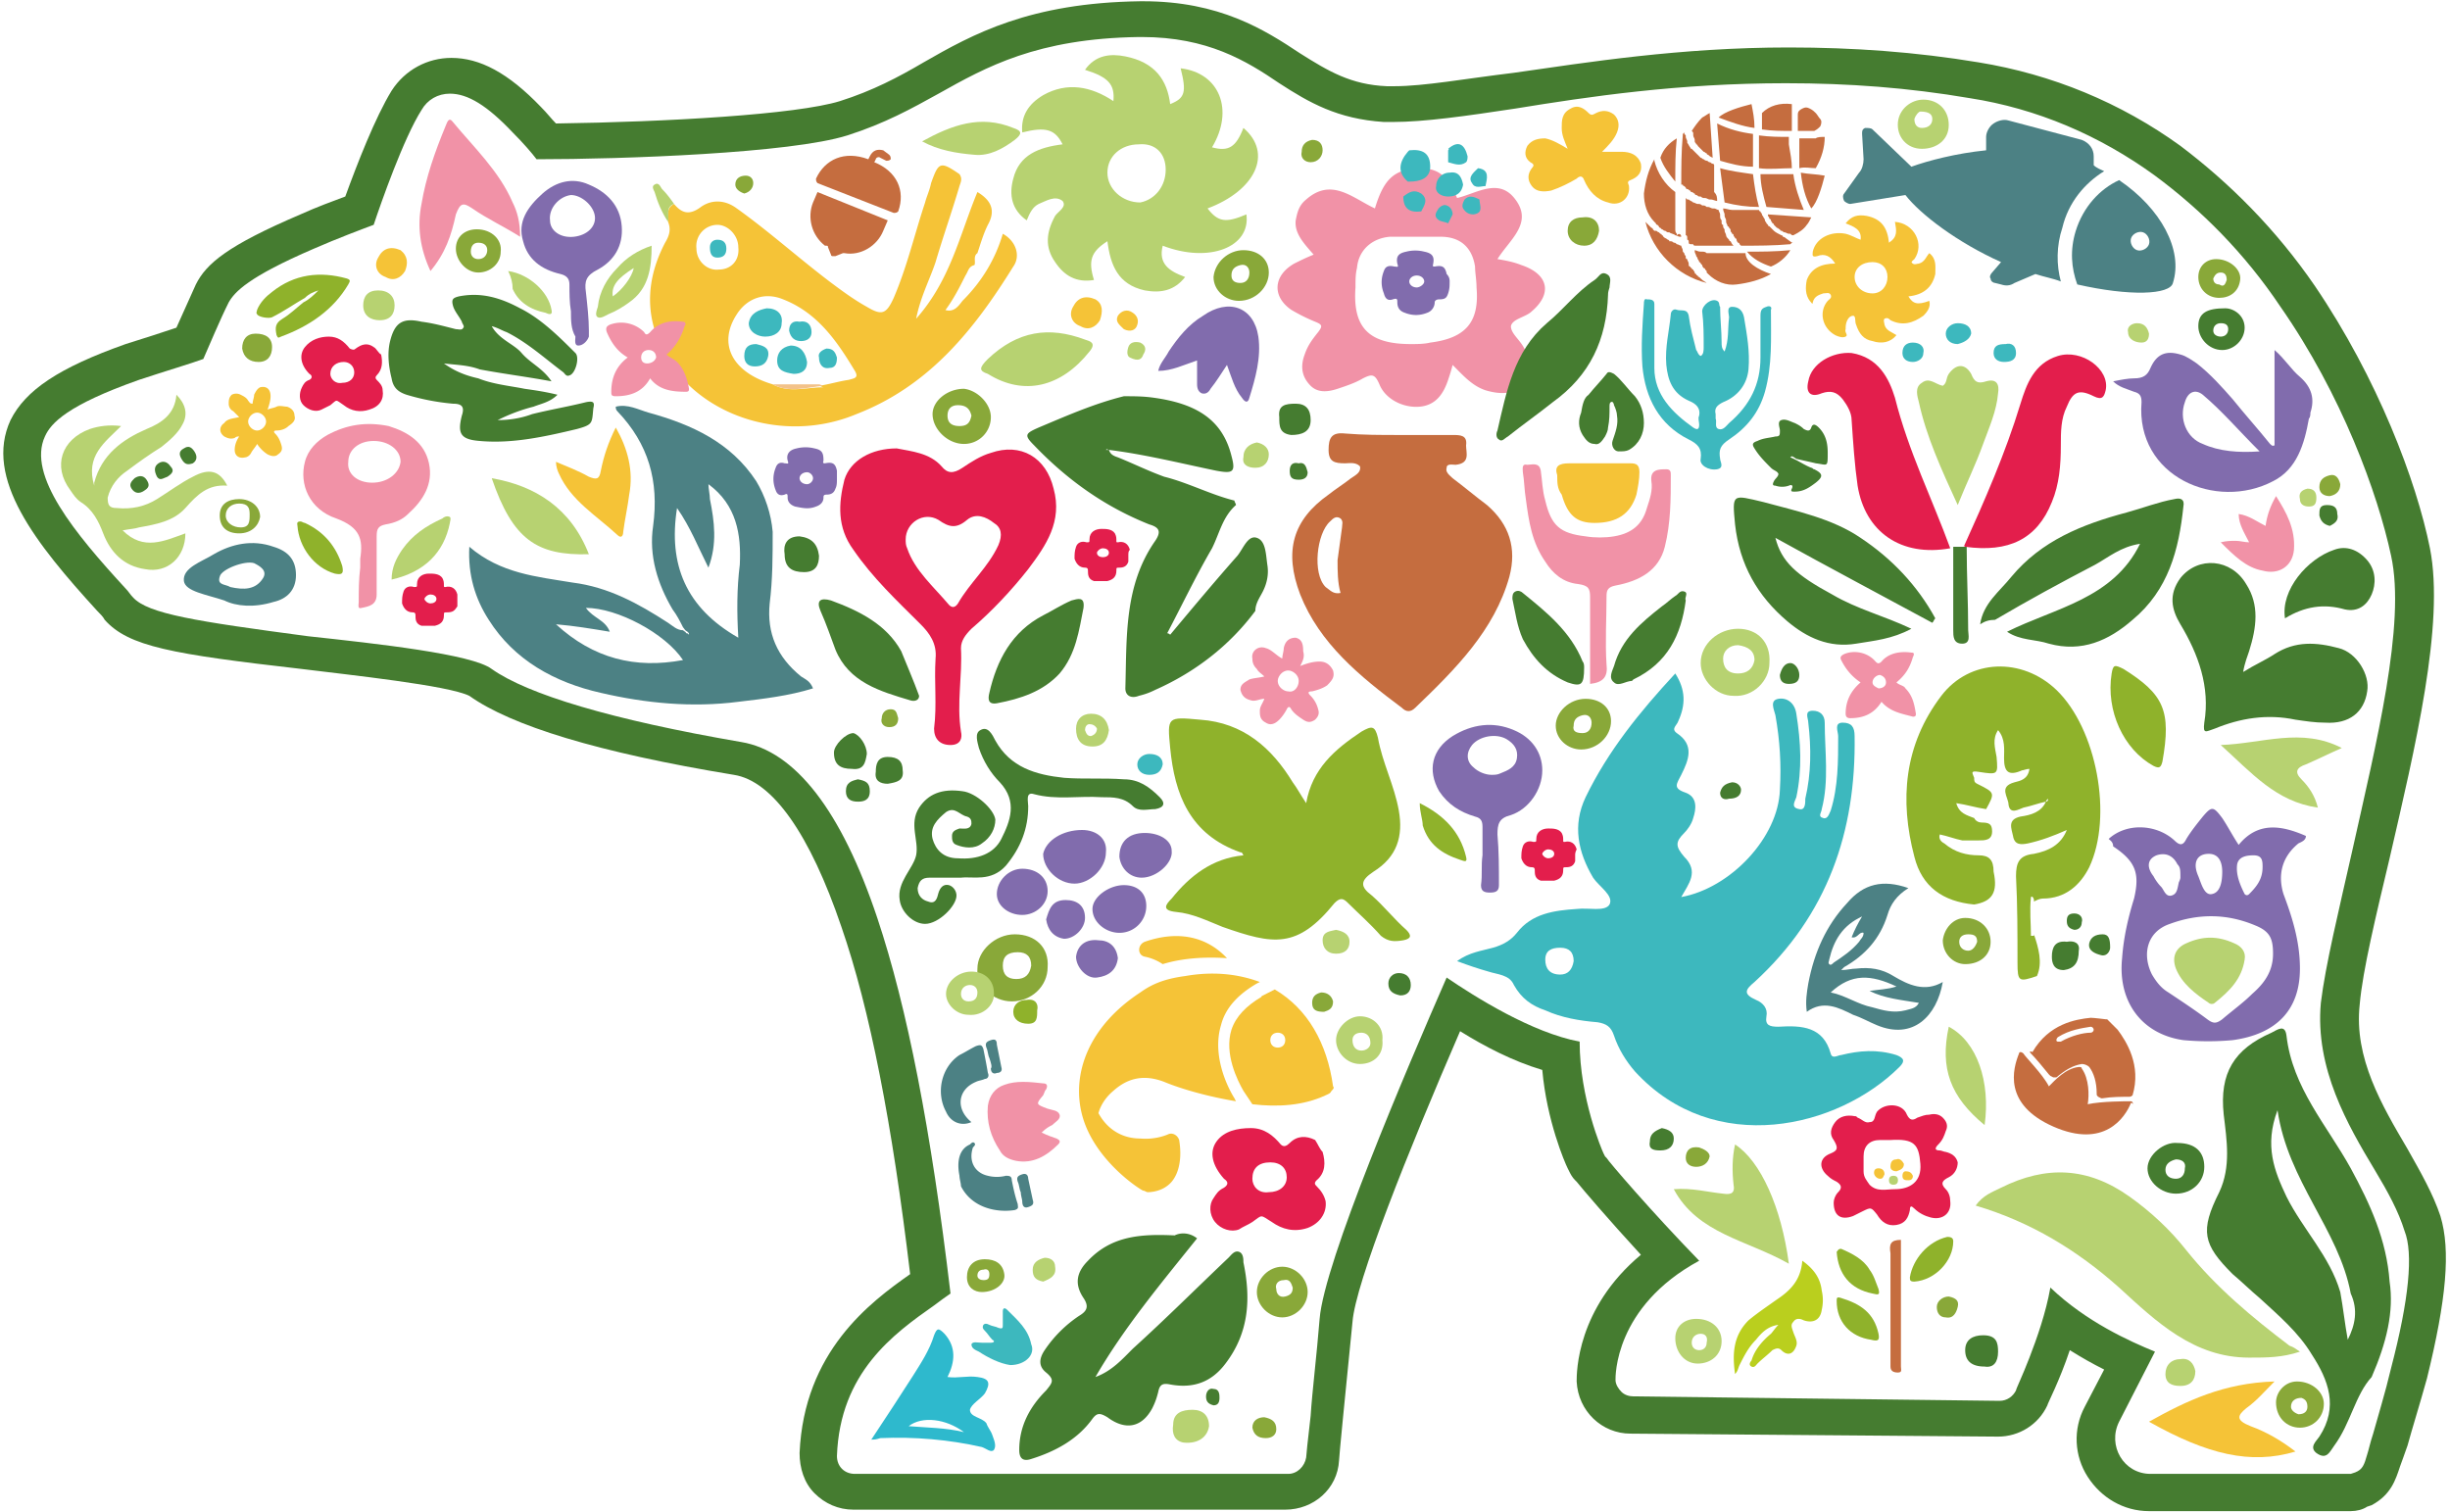 <svg width="418" height="258" fill="none" xmlns="http://www.w3.org/2000/svg"><path d="M416.364 207.488c-1.275-3.815-3.315-7.376-5.609-11.445-4.335-7.375-9.179-15.514-8.159-24.669.51-5.85 2.804-15.26 5.099-24.924 4.334-18.82 9.434-39.929 6.884-52.9-2.295-11.444-8.924-28.992-19.632-44.76-6.629-9.665-14.533-17.549-22.946-23.907-10.199-7.375-21.927-12.208-34.42-14.242-10.708-1.78-21.417-2.543-32.38-2.543-18.612 0-34.419 2.543-46.913 4.323-8.413 1.017-15.297 2.289-20.396 2.289h-1.275c-6.119-.254-9.944-2.543-14.788-5.595-6.119-4.07-13.768-8.901-26.771-8.901h-.51c-18.867.254-28.555 5.595-36.969 10.427-4.334 2.543-8.668 4.832-14.277 6.612-7.394 2.29-29.576 3.56-48.443 3.815-.765-.763-1.53-1.78-2.55-2.798-5.609-5.849-10.453-8.392-15.297-8.392-4.08 0-7.904 2.034-10.198 5.595-2.805 4.578-5.865 12.462-7.904 18.057-2.04.763-4.844 1.78-7.649 3.052-12.493 5.34-16.063 8.393-17.847 11.953-1.02 2.289-2.295 5.087-3.315 7.376-2.294.762-5.354 1.78-8.668 2.797-11.474 4.07-17.083 7.884-19.632 12.97-4.59 9.92 4.334 21.11 14.787 32.554.51.509 1.02 1.017 1.275 1.526 4.08 4.578 11.473 5.849 33.655 8.393 8.159 1.017 24.986 2.797 28.555 4.578 7.14 5.086 21.927 9.664 45.128 13.479 6.629 1.017 13.003 10.173 18.357 25.941 4.845 13.988 8.669 33.571 11.729 59.257-6.884 4.832-18.103 13.225-18.867 30.519 0 2.543.764 5.087 2.549 6.867 1.785 1.78 4.08 2.798 6.629 2.798h73.684c4.844 0 8.923-3.561 9.178-8.393 0-.509 1.02-10.936 2.295-23.652.51-6.613 9.433-28.993 18.357-49.594 4.079 2.544 8.924 5.087 14.023 6.613.765 8.647 3.824 15.768 4.334 16.785l.255.509c.255.509.51 1.017 1.02 1.526l.255.254c1.02 1.272 5.354 6.358 10.963 12.462-10.963 9.156-10.963 20.092-10.963 21.618.255 5.086 4.334 8.901 9.178 8.901l62.721.509c3.569 0 6.883-2.035 8.413-5.341 0-.254 2.04-4.069 3.825-9.41 2.039 1.271 3.824 2.289 5.864 3.306l-3.315 6.358c-2.039 3.815-1.785 8.393.51 11.953 2.295 3.561 6.119 5.85 10.453 5.85h34.42c1.02 0 2.04-.254 2.805-.763l.765-.254c3.314-1.781 4.079-4.324 4.844-6.613.255-.763.765-2.034 1.275-3.56.764-2.798 2.039-6.867 3.314-11.445 3.315-13.479 4.079-21.872 2.295-27.721zm-8.414 25.941c-1.02 4.323-2.295 8.392-3.059 11.19-.51 1.526-.765 2.798-1.02 3.561-.51 1.78-.765 2.543-2.04 3.051l-.765.255h-34.165c-4.589 0-7.393-4.832-5.354-8.902l6.119-11.953c-4.334-1.78-11.728-5.086-17.847-10.936-.765 4.324-2.294 8.647-3.569 11.953-1.275 3.307-2.295 5.341-2.295 5.596-.51 1.017-1.53 1.78-2.805 1.78l-62.465-.763c-.765 0-1.529-.254-2.039-.763-.51-.509-1.02-1.272-1.02-2.035 0-.508-.255-12.462 14.278-20.346-8.159-8.392-15.553-17.039-15.808-17.548l-.255-.254-.255-.509c-.255-.509-4.079-9.41-4.079-19.074-8.159-1.526-17.847-7.63-22.692-10.936-6.884 15.768-20.906 48.576-21.671 58.24-.51 6.358-1.275 12.462-1.53 16.531-.51 4.324-.765 6.867-.765 7.121-.255 1.526-1.53 2.798-3.059 2.798h-73.939c-1.785 0-3.059-1.272-3.059-3.052.51-14.242 9.688-20.855 16.572-25.687 1.02-.763 2.04-1.526 2.805-2.034-3.315-27.976-7.394-48.831-12.493-64.09-6.12-18.311-14.023-28.484-23.202-30.01-22.181-3.815-36.46-8.139-42.578-12.462-3.315-2.544-19.632-4.324-31.36-5.595-19.122-2.544-27.281-3.815-29.83-6.613-.51-.508-.765-1.017-1.275-1.526-8.669-9.41-16.828-19.328-13.768-25.94 1.02-2.29 3.824-5.342 16.062-9.665 4.59-1.526 8.924-2.798 10.964-3.56 1.02-2.29 2.804-6.613 4.334-9.665 1.02-1.78 3.314-4.324 14.533-9.156 4.079-1.78 8.158-3.306 10.198-4.069 1.275-3.815 5.1-14.75 8.159-19.583 1.02-1.78 2.804-2.797 4.844-2.797 3.06 0 6.374 2.034 10.708 6.612 1.785 1.78 3.315 3.56 4.08 4.578 14.787 0 43.343-1.017 53.031-4.07 6.374-2.034 10.964-4.577 15.553-7.12 8.159-4.578 16.827-9.41 34.165-9.665h.509c11.219 0 17.848 4.07 23.457 7.884 5.099 3.306 9.943 6.104 17.847 6.613h1.53c5.354 0 12.493-1.017 20.906-2.29 12.493-2.034 27.791-4.323 46.148-4.323 10.709 0 20.907.763 31.36 2.544 11.474 1.78 22.182 6.358 31.615 13.224 7.904 5.85 15.298 13.225 21.417 22.381 10.453 15.005 16.572 31.79 18.867 42.472 2.55 11.699-2.55 32.045-6.629 50.356-2.295 10.173-4.589 19.583-5.354 25.941-1.02 11.191 4.589 20.855 9.178 28.485 2.295 3.815 4.08 7.121 5.1 10.427 1.529 3.815.765 11.699-2.295 23.398z" fill="#457C30"/><path d="M404.636 234.955c-2.805 3.052-3.57 7.884-6.374 11.699-.765 1.017-1.275 2.543-3.06 1.271-1.275-1.017 0-2.034.51-2.797 3.314-5.087 1.53-9.665-1.275-13.988-2.295-3.815-5.609-6.613-8.923-9.664-1.53-1.272-3.06-2.798-4.59-4.07-5.099-5.086-5.609-7.375-2.294-13.987 2.039-4.324 1.274-8.902.764-13.225-.764-7.121 1.785-11.191 8.159-13.988 1.02-.509 2.295-1.526 2.55.508 1.02 8.902 6.884 15.26 10.963 22.635 3.315 6.104 6.119 12.208 6.629 19.329.765 5.086-.51 10.427-3.059 16.277zm-3.57-14.242c-2.04-10.936-10.708-19.075-12.493-31.282-2.295 6.103-.51 10.427 1.53 14.75 2.804 5.596 7.394 10.173 9.178 16.277.51 2.798.765 5.341 1.275 8.139 1.275-2.544 1.785-5.087.51-7.884z" fill="#457C30"/><path d="M303.416 226.053c-1.784.255-2.804 1.272-3.824 2.544-1.275 1.271-2.04 2.797-2.805 4.323-.255.509-.255 1.017-.764 1.526-.51-3.56-.255-6.612 2.294-9.156 1.53-1.271 3.06-2.289 4.844-3.56 2.295-1.526 4.08-3.306 4.335-6.613 1.784 1.272 3.059 2.798 3.314 5.087a7.24 7.24 0 010 3.306c-.255 1.78-1.53 2.289-3.059 1.78-.51-.254-1.275-.508-1.785.255-.51.508-.255 1.017 0 1.78.255.763.765 1.526.51 2.289-.51 1.526-1.53 1.78-2.55.763-.51-.509-1.02-.254-1.529 0-.765.763-1.785 1.526-2.55 2.289-.255.254-.51.763-1.02.508-.51-.254-.255-.763 0-1.017.51-1.78 1.785-3.306 3.315-4.578.255-.254.764-1.017 1.274-1.526z" fill="#BACF1E"/><path d="M148.656 245.636c2.549-3.815 4.844-7.375 7.139-10.936 1.274-2.034 2.804-4.323 3.569-6.866.51-1.272.765-1.272 1.785-.255 2.039 2.289 1.785 4.832.51 7.376 1.784.254 3.314-.255 5.099 0 2.04.254 2.295 1.017 1.275 2.797-.765 1.018-2.295 1.781-2.55 2.798 0 1.271 2.04 1.271 2.805 2.289.255.763.765 1.271 1.02 2.034.254.763.764 1.781.254 2.544-.509.508-1.274-.255-2.039-.509-5.609-1.272-11.473-1.78-17.337-1.526-.765.254-1.02.254-1.53.254zm15.807-1.271c-3.059-2.289-7.139-2.798-9.433-1.018 3.059.255 6.374.255 9.433 1.018z" fill="#2EB9CD"/><path d="M286.844 153.062c8.414-1.526 16.572-10.173 16.827-18.311.255-4.324 0-8.393-.765-12.716-.254-1.018-1.019-2.543.51-2.798 1.53-.254 2.805.763 3.06 2.543.765 4.833 1.02 9.41 0 14.243-.255.763-1.02 1.78.51 2.034 1.02.255 1.02-1.017 1.02-1.78 1.02-4.324 1.02-8.647.51-12.971 0-.763-.765-2.034.764-2.034 1.275 0 2.04.763 2.04 2.034 0 4.833.765 9.919-.51 14.751 0 .509-.765 1.272.255 1.526.765.254 1.02-.763 1.275-1.271 1.275-4.07 1.275-8.393 1.275-12.717 0-.763-.765-2.289.765-2.289 1.529 0 2.039.763 2.039 2.289.255 16.277-4.589 30.519-17.082 41.964-1.53 1.271-2.04 2.034.255 3.052 1.275.508 2.04 1.526 1.785 2.797-.255 1.526.51 1.781 2.039 1.781 4.08-.255 7.649 0 8.924 4.577.255 1.018 1.275.255 1.785.255 3.059-.763 6.119-1.018 9.433 0 1.275.508 1.53 1.017.51 2.034-10.453 10.428-31.615 15.514-45.128.763-1.53-1.78-2.804-3.815-3.569-6.104-.51-1.525-1.275-2.034-2.805-2.288-3.059-.255-6.119-.763-8.923-2.035-2.295-.763-4.08-2.035-5.355-4.324-.764-1.78-2.804-1.78-4.334-2.288-1.785-.509-3.314-1.018-5.354-1.781 2.04-1.526 4.334-1.78 6.119-2.289 1.785-.508 3.06-1.271 4.079-2.543 2.55-3.306 6.374-3.815 10.199-4.069 2.039-.254 4.844.509 5.609-.763.765-1.526-1.785-3.052-2.805-4.578-2.549-4.323-3.569-8.901-1.274-13.733 3.824-7.884 9.178-14.497 15.297-21.109 1.785 2.797 1.785 5.341.51 8.138-.255.763-1.275 1.272-.255 2.035 3.06 2.034 2.04 4.578.765 7.121-.765 1.526-1.53 2.289.765 3.052 2.04.763 1.785 2.797 1.275 4.323-.255 1.017-1.02 2.035-1.53 2.543-1.53 1.526-1.53 2.289 0 4.07 2.55 2.543.765 4.577-.51 6.866zm-18.357 10.936c0-1.526-.765-2.289-2.295-2.289-1.53 0-2.549.509-2.549 2.035 0 1.526.765 2.543 2.549 2.543 1.275 0 2.04-.763 2.295-2.289z" fill="#3DB8BE"/><path d="M65.029 60.488c.255 1.272.255 2.544-.765 3.56-.255.255-.255.51 0 .764.51.508 1.02 1.017 1.02 1.78.255 1.526-.51 2.798-2.295 3.306-1.53.509-3.06.255-4.334-.763-1.53-1.017-1.02-1.017-2.295 0l-1.53.763c-1.02.509-2.294 0-3.059-.763-.765-.763-.765-2.034-.255-3.052.255-.508.51-1.017 1.275-1.271.51-.254.51-.763 0-1.017-1.53-1.526-1.785-3.307-.765-4.578 1.02-1.272 2.55-1.78 4.08-1.78 1.53 0 2.549.762 3.569 2.034.51.254.765.254 1.02 0 1.02-.763 2.04-1.017 3.06-.254.509.254.764 1.017 1.274 1.271zm-6.63 4.832c1.276 0 2.04-.762 2.04-1.78 0-1.017-.764-1.78-1.784-1.78-1.275 0-2.295.763-2.295 2.035 0 .763.765 1.78 2.04 1.525zm167.255 131.232c.51 1.78.51 3.56-1.02 4.832-.51.509-.255.763 0 1.017.765.763 1.275 1.526 1.53 2.543.255 2.035-1.02 3.815-3.06 4.578-2.295.763-4.334.255-6.119-1.017-2.04-1.272-1.53-1.272-3.314 0-.765.509-1.53.763-2.295 1.272-1.275.508-3.06 0-4.079-1.272-1.02-1.272-1.02-3.052-.255-4.069.509-.763.764-1.272 1.784-1.78.765-.509.765-1.018 0-1.526-2.039-2.289-2.549-4.578-1.275-6.359 1.275-1.78 3.57-2.288 5.865-2.288 2.294 0 3.824 1.271 5.099 2.797.51.509 1.02.254 1.53-.254 1.274-1.272 2.804-1.272 4.334-.509.51.763.765 1.526 1.275 2.035zm-9.179 6.866c1.785 0 3.06-1.017 3.06-2.543 0-1.526-1.02-2.543-2.805-2.543-2.04 0-3.059 1.017-3.059 2.798 0 1.271 1.019 2.543 2.804 2.288z" fill="#E31E4C"/><path d="M90.78 70.661c3.06-.763 6.119-1.271 9.178-2.034 1.275-.255 1.53 0 1.275 1.017-.255 2.543 0 2.797-2.805 3.56-5.354 1.272-10.963 2.544-16.572 2.035-3.314-.254-3.824-1.272-3.06-4.323.51-1.526 0-2.035-1.53-2.035a39.523 39.523 0 01-7.903-1.526c-1.53-.509-2.295-1.272-2.55-2.797-.51-2.035-.764-4.324-.255-6.359.765-3.051 2.04-4.069 5.355-3.306 2.04.255 3.824.763 5.864 1.272.51 0 1.02.254 1.275-.255.254-.254-.255-.762-.255-1.017-.51-1.017-1.275-1.78-1.53-2.797-.255-1.018 0-1.272 1.02-1.526 3.824-.763 7.138.254 10.453 2.034 3.57 1.78 6.629 4.832 9.434 7.63.764.763 0 3.56-1.02 3.815-.51.254-.765-.255-1.02-.509-3.06-2.289-6.12-5.086-9.689-6.867-.764-.254-1.53-.763-2.55-1.017 1.276 2.29 3.825 3.052 5.1 4.578 1.53 1.78 3.57 2.543 5.1 4.832-4.08-.763-8.16-1.272-12.239-2.035-2.04-.762-4.08-.762-6.119-1.017 1.785 1.272 3.57 2.035 5.864 2.544 2.55 1.017 5.354 1.271 7.904 1.78 1.785.254 3.57.508 5.609 1.017-1.275 1.272-2.805 1.526-4.08 2.035-2.039.508-4.079 1.271-6.118 2.289 1.784 0 3.824-.255 5.864-1.018z" fill="#457C30"/><path d="M268.742 145.941v1.018c-.255.763-.765 1.017-1.53 1.017-.51 0-.51 0-.51.508 0 1.018-.51 1.526-1.53 1.781h-2.294c-.765-.255-1.02-.763-1.02-1.526 0-.509 0-.763-.51-.763-1.02 0-1.53-.763-1.785-1.526 0-.763 0-1.272.255-2.035.255-.763 1.02-1.017 1.785-.763.51 0 .51 0 .51-.508 0-1.272 1.02-1.781 2.04-1.781.765 0 1.784 0 2.294.763.255.509.255.763.255 1.272 0 .254 0 .254.255.254 1.02-.254 1.785.255 2.04 1.272-.255.509-.255.763-.255 1.017zm-4.589.509c.51 0 1.019-.254 1.019-.763s-.509-.763-1.019-.763c-.51 0-1.02.509-1.02.763s.51.763 1.02.763zm-71.644-51.628v1.017c-.255.763-.765 1.018-1.53 1.018-.51 0-.51 0-.51.508 0 1.018-.51 1.526-1.53 1.78h-2.294c-.765-.254-1.02-.762-1.02-1.525 0-.509 0-.763-.51-.763-1.02 0-1.53-.763-1.785-1.526 0-.763 0-1.272.255-2.035.255-.763 1.02-1.017 1.785-.763.51 0 .51 0 .51-.508 0-1.272 1.02-1.78 2.039-1.78.765 0 1.785 0 2.295.762.255.509.255.763.255 1.272 0 .254 0 .254.255.254 1.02-.254 1.785.254 2.04 1.272-.255.254-.255.508-.255 1.017zm-4.335.254c.51 0 1.02-.254 1.02-.763 0-.508-.51-.763-1.02-.763-.509 0-1.019.51-1.019.763 0 .51.51.763 1.019.763zm-110.142 7.376v1.017c-.51.763-.765 1.017-1.785 1.017-.51 0-.51 0-.51.509 0 1.017-.51 1.526-1.53 1.78h-2.294c-.765-.254-1.02-.763-1.02-1.526 0-.508 0-.763-.51-.763-1.02 0-1.53-.763-1.785-1.525 0-.763 0-1.272.255-2.035.255-.763 1.02-1.017 1.785-.763.51 0 .51 0 .51-.509 0-1.271 1.02-1.78 2.04-1.78.764 0 1.784 0 2.294.763.255.509.255.763.255 1.272 0 .254 0 .254.255.254 1.02-.254 1.785.254 2.04 1.272v1.017zm-4.59.509c.51 0 1.02-.255 1.02-.763 0-.509-.51-.763-1.02-.763s-1.02.508-1.02.763c0 .254.51.763 1.02.763z" fill="#E31E4C"/><path d="M204.237 211.303c-6.119 7.629-12.493 15.259-17.337 23.652 2.804-1.018 4.589-3.052 6.374-4.832 5.609-5.087 10.963-10.428 16.317-15.514.51-.509 1.02-1.272 1.785-1.018.765.255.765 1.272.765 1.781 1.275 6.103 1.02 11.953-3.06 17.294-2.294 3.052-5.354 4.323-9.433 3.56-1.275-.254-1.785 0-2.04 1.272-.255 1.017-.51 1.78-1.02 2.797-1.785 3.307-4.589 3.815-7.649 1.526-1.274-.763-1.784-.763-2.549.255-2.55 3.56-6.374 5.595-10.454 6.867-1.529.508-2.039-.255-2.039-1.526 0-4.07 1.784-7.376 4.589-10.173 1.02-1.272 1.53-1.781 0-3.052-1.275-1.018-1.275-2.289-.255-3.815a21.37 21.37 0 015.864-5.85c1.275-.763 1.785-1.526.765-3.052-1.53-2.288-1.275-4.323.765-6.358 4.079-4.323 9.178-4.577 14.788-4.323 1.019-.509 2.549-.509 3.824.509z" fill="#457C30"/><path d="M115.001 34.802c1.275 1.526 2.55 2.034 4.589.508 1.785-1.271 4.08-1.271 6.119.255 5.354 3.814 10.454 8.392 15.808 12.461 2.04 1.526 4.079 3.052 6.374 4.324 2.549 1.526 3.314 1.272 4.589-1.526 2.295-5.34 3.57-10.936 5.354-16.277.255-1.017.765-2.034 1.02-3.306 1.275-3.56 1.53-3.815 4.844-1.526.51.763.255 1.272 0 2.035-1.274 4.323-2.804 8.647-4.079 12.97-1.02 3.052-2.55 5.85-3.314 9.665 5.864-6.613 7.393-14.243 10.453-21.618 2.549 1.526 3.059 3.306 1.785 5.595-.765 1.526-1.275 3.306-1.785 4.832-.765.509-.255 1.526-.51 2.035-1.02.254-1.02 1.017-1.53 1.78-1.02 2.035-2.039 4.07-3.569 6.104v-.254c1.53.508 2.294-.509 3.059-1.526 3.315-3.306 5.609-7.121 6.884-11.445 2.295 1.272 3.06 3.815 1.785 5.595-6.629 10.682-14.278 20.346-26.771 25.178-12.748 5.341-27.791 0-33.145-11.19-3.059-6.104-2.549-12.207.51-18.057.765-1.272 1.02-2.289.51-3.56.255-1.018-.51-2.29 1.02-3.052zm16.827 30.773c2.805 1.526 5.609.508 8.669.508-.255 0-.51-.254-.765-.254 1.785-.254 3.315-.763 5.099-1.017.765-.254 1.785-.254 1.02-1.526-3.059-5.087-6.374-9.919-12.238-12.208-3.059-1.271-6.119-.254-7.904 2.544-3.314 5.086-.765 9.918 6.119 11.953zm-5.864-23.398c0-2.035-1.784-3.815-3.569-3.815a3.625 3.625 0 00-3.57 4.07c0 2.034 1.785 3.814 3.825 3.56 2.039 0 3.569-1.526 3.314-3.815z" fill="#F5C337"/><path d="M238.657 74.222h9.178c1.275 0 2.55 0 2.295 1.78 0 1.272.765 3.052-1.785 3.306-.51 0-1.53-.254-1.53.509-.255.763.51 1.272 1.02 1.78 2.04 1.526 3.825 3.052 5.864 4.578 3.825 3.306 5.099 7.375 3.825 12.208-2.55 9.155-9.179 15.768-16.063 22.38-.765.763-1.53.763-2.295 0-7.138-5.341-14.022-10.936-17.337-19.329-2.804-7.375-1.275-12.716 4.844-17.04 1.275-1.017 2.55-1.78 3.825-2.797.765-.508 1.785-1.017 1.53-2.034-.765-.763-1.785-.509-2.55-.509-1.785 0-2.805-.254-2.805-2.289 0-2.034.51-3.052 2.805-2.797 3.06.254 6.119.254 9.179.254zm-9.944 26.958c-.51-1.78-.51-3.815-.51-5.595.255-1.78.51-3.815.765-5.595 0-.509.255-1.017-.255-1.526-.765-.509-1.275 0-1.785.509-2.294 2.034-3.059 8.9-.764 11.19.764.509 1.274 1.271 2.549 1.017z" fill="#C56D3F"/><path d="M40.808 71.17l-1.02-1.017c-.51-.255-.765-.763-.765-1.272s0-1.017.51-1.526a1.63 1.63 0 011.53 0c.51.254 1.02.509 1.274 1.017.255.255.255.509.765.509 0-.509.255-1.017.255-1.526.255-.508.51-1.017 1.02-1.272 1.02-.254 1.785.255 1.785 1.526 0 .763-.255 1.526-.51 2.29.51-.255 1.02-.255 1.53-.51.51-.254 1.274 0 1.784 0 .765.255 1.275.764 1.275 1.527.255.763-.255 1.271-1.02 1.78-.51.509-1.274.763-2.04.763-.51 0-.51.254-.254.508.51.51.765 1.018 1.02 1.78.255.764.255 1.272-.51 1.781-.51.509-1.275.254-1.785 0a5.95 5.95 0 01-1.785-1.78c-.255.508-.765 1.017-1.02 1.526-.255.508-.764.763-1.02.763-1.02.254-1.784-.255-1.784-1.272 0-.763.255-1.526.765-2.289-.255 0-.51 0-.765.255-.765.254-1.275 0-1.785-.255-1.02-.763-.765-1.78 0-2.289.51-.763 1.53-.763 2.55-1.017zm3.06-.763c-.766 0-1.53.763-1.53 1.526s.764 1.526 1.53 1.526c.764 0 1.529-.763 1.529-1.526s-.765-1.526-1.53-1.526z" fill="#F5C337"/><path d="M116.531 107.03c-.51-1.018-1.02-2.035-1.785-3.052-2.55-4.324-4.079-9.156-3.314-14.242 1.019-7.63-.765-13.988-6.119-19.583-.255-.255-.255-.51-.255-.763 2.039-.509 3.824.508 5.609 1.017 7.394 2.035 14.022 5.086 18.357 11.699 1.53 2.543 2.549 5.595 2.804 8.647 0 4.069 0 8.138-.51 12.207-.509 5.087 1.275 9.156 5.355 12.462.764.509 1.529.763 2.039 2.035-4.079 1.271-8.413 1.78-12.748 2.289-7.903 1.017-15.807.254-23.456-1.526-7.904-1.78-14.788-5.595-19.122-12.462-2.295-3.561-3.57-7.63-3.314-12.462 5.354 4.578 11.473 5.087 17.592 6.104 6.119.763 11.218 3.56 16.317 6.867.765.508 1.53 1.271 2.55 1.271.255.255.51.255.51.509.255 0 .255 0 .51.254 0-.254 0-.254-.255-.508-.51-.255-.51-.509-.765-.763zm4.334-24.415c0 .762.255 1.78.255 2.543.765 3.815 1.275 7.63-.255 11.699-1.785-3.56-3.059-6.867-5.354-10.173-1.53 9.664 1.53 17.039 10.453 22.126-.255-4.324-.255-8.393.255-12.462.255-5.087-.51-10.173-5.354-13.733zm-20.907 21.108c1.275 1.781 3.315 2.035 4.08 4.07-3.06-.509-6.12-1.018-9.179-1.272 6.374 5.849 13.513 7.63 21.672 6.104-3.06-4.578-11.218-8.902-16.573-8.902z" fill="#4C8184"/><path d="M247.325 48.026c0 .763 0 1.272-.255 2.035-.255.763-.51 1.017-1.529 1.017-.51 0-.765.255-.765.509 0 .763-.51 1.526-1.275 1.78-1.275.509-2.55.509-3.825 0-.764-.254-1.274-.763-1.274-1.78 0-.509 0-.763-.765-.509-.765.255-1.275 0-1.53-1.017-.51-1.272-.51-2.543 0-3.815.255-.763.765-1.017 1.785-.763.51 0 .765.255.51-.508-.255-1.272.255-1.78 1.529-2.035a6.232 6.232 0 013.06 0c1.275.254 1.785.763 1.53 2.035 0 .254-.255.508.255.508 1.274-.254 1.784 0 2.039 1.272.51.508.51 1.017.51 1.271zm-5.609-1.017c-.765 0-1.275.509-1.275 1.017 0 .51.51 1.018 1.275 1.018.51 0 1.275-.509 1.275-1.017 0-.51-.51-1.018-1.275-1.018zm-98.924 34.588c0 .763 0 1.272-.255 1.78-.255.763-.765 1.018-1.53 1.018-.51 0-.51.254-.51.508 0 .763-.51 1.272-1.275 1.526-1.275.509-2.294.255-3.569 0-.765-.254-1.275-.763-1.275-1.526 0-.508 0-.763-.51-.508-.765.254-1.275 0-1.53-.763-.51-1.272-.51-2.544 0-3.815.255-.763.765-1.017 1.53-.763.51 0 .765.254.51-.509-.255-1.017.255-1.78 1.53-2.034a6.228 6.228 0 013.059 0c1.275.254 1.53.763 1.53 2.034 0 .255-.255.509.255.509 1.275-.254 1.785 0 2.04 1.272v1.271zm-5.1-1.017c-.764 0-1.274.508-1.274 1.017 0 .509.51 1.018 1.274 1.018.51 0 1.02-.51 1.02-1.018s-.51-1.017-1.02-1.017z" fill="#816CAD"/><path d="M212.141 145.941c-.255-.508-.255-.508-.51-.508-8.669-3.052-11.218-9.919-11.983-17.803-.51-5.341-.51-5.341 5.099-4.832 7.394.508 12.238 4.832 15.807 10.681.765 1.018 1.275 2.035 2.295 3.561 1.02-5.85 4.844-9.156 9.434-12.208 1.784-1.017 2.294-1.017 2.804 1.018.765 4.323 2.805 8.138 3.57 12.462.764 4.323-.255 7.884-4.335 10.427-2.294 1.526-2.294 2.543-.255 4.069 2.04 1.78 3.825 4.069 5.864 5.849 1.02 1.018.765 1.526-.51 1.781-1.529.254-2.549.254-3.824-.763-1.785-2.035-3.824-3.815-5.609-5.595-.765-.763-1.275-1.018-2.295 0-6.374 7.884-10.453 7.121-19.122 4.069-2.549-1.018-5.099-2.289-7.903-2.543-2.55-.255-1.785-1.272-.765-2.289 3.059-3.815 6.884-6.867 12.238-7.376z" fill="#8FB22B"/><path d="M308.771 51.333c-.765-1.018-.765-2.29-.51-3.56.765-2.036 2.549-2.798 4.844-2.798-.765-1.272-1.785-1.78-3.06-1.272-1.019.254-.765-.254-.765-.763.51-2.289 3.06-3.56 5.61-3.052 1.019.254 1.784.763 2.549 1.017.255-1.78-1.275-2.288-2.549-2.797 1.019-1.272 2.039-1.526 3.569-1.272 2.55.509 3.569 2.035 3.824 4.578 1.53-1.017 1.275-2.035 1.02-3.56 3.315.254 5.099 3.814 3.315 6.358-.255.254-.765.508-.255.763.255.254.765 0 1.02 0 1.02-.255 1.274-1.272 1.784-1.78 1.275 1.017 1.02 2.288 1.02 3.56-.51 2.289-2.039 3.56-4.589 3.815.765 1.271 1.53 1.526 3.569.763.255 1.017-.255 1.78-1.019 2.543-1.785 1.272-3.57 1.78-5.61.763-.255-.255-.51-.509-1.019-.255-.255.255 0 .764 0 1.018.255 1.017 1.274 1.271 2.039 1.78-1.02 1.272-2.549 1.526-4.079 1.017-1.53-.254-2.295-1.271-2.805-2.797-.255-.509 0-1.526-.51-1.526-.764 0-1.274 1.017-1.274 2.035v.254c-.255.508.51 1.017 0 1.271-.51.255-1.275 0-1.785-.254-2.295-1.272-2.805-4.07-1.275-5.85.255-.254.765-.508.51-1.017-.255-.508-.765-.254-1.275-.254-.765.254-1.53.509-1.785 1.526 0 .509-.254 0-.509-.254zm10.708-6.613c-1.785 0-3.06 1.017-3.06 2.544 0 1.525 1.275 2.797 3.06 2.797 1.53 0 2.549-1.272 2.549-2.797 0-1.527-1.019-2.544-2.549-2.544z" fill="#F5C337"/><path d="M312.85 205.199c0-.509.255-1.272.765-1.78.765-.763.51-1.272-.255-1.781-.51-.254-1.02-.508-1.53-1.017-1.53-1.272-1.53-3.052.51-3.815 1.275-.509 1.275-1.017.51-2.289-.765-1.017-.51-2.034.255-3.052.765-1.017 2.04-1.271 3.314-1.017.255 0 .255 0 .51.254.765.255 1.275 1.018 2.04.763 1.02 0 .765-1.017 1.275-1.78 1.275-1.526 4.334-1.526 5.099.509.51 1.017 1.02 1.017 1.785.508.765-.254 1.274-.508 2.039-.508 1.02-.255 1.785 0 2.295.508.51.509 1.02 1.272.51 2.289-.255.763-.51 1.526-1.275 2.289-.51.509-.765 1.017.255 1.017.255 0 .765.255 1.02.255 1.02.254 1.785.763 2.04 1.78 0 1.017-.51 2.035-1.53 2.543-1.02.509-1.53 1.018-.51 2.035.51.508.765 1.271.765 2.034.255 2.035-1.275 3.307-3.315 2.798-1.02-.254-2.039-.763-2.804-1.526-.51-.509-.765-.509-.765.254-.255 1.272-.765 2.289-2.295 2.544-1.53.254-2.549-.509-3.314-1.781-1.02-1.271-1.02-1.271-2.55-.508l-1.53.763c-2.039.763-3.314 0-3.314-2.289zm9.688-10.682h-1.784c-1.785 0-2.805 1.017-2.805 2.798v2.543c0 1.017.51 1.526 1.02 2.289 1.275 1.272 2.804.763 4.334.763 2.55 0 4.59-1.272 4.335-4.324-.255-3.306-1.02-4.323-5.1-4.069z" fill="#E31E4C"/><path d="M201.432 11.658c6.629.763 9.179 7.121 5.355 13.48 2.804.762 4.079 0 5.354-3.307 5.099 4.323 2.039 10.682-6.119 13.734 1.784 2.288 3.059 2.543 6.629 1.017.765 5.595-6.374 8.392-14.278 5.34-.765 3.053 1.02 4.324 3.824 5.341-1.784 2.29-4.079 2.798-6.884 2.29-4.589-1.018-5.864-4.324-6.374-8.393-2.804 1.78-3.314 3.306-2.294 6.612-3.06.509-5.099-.763-6.629-3.052-1.785-2.543-1.53-5.086 0-7.884.51-.763 2.04-1.526 1.275-2.543-1.275-1.017-2.805 0-4.08.508-1.02.51-1.529 1.526-2.039 2.798-2.55-1.78-3.06-4.323-2.295-7.121 1.02-4.07 4.334-5.34 8.414-5.85-1.275-2.543-2.805-3.051-6.884-2.034-.255-2.798 1.02-4.832 3.569-6.358 4.08-2.289 8.159-1.526 11.983 1.017.255-2.797-.765-4.069-4.844-5.34 1.785-2.544 4.334-2.798 6.884-2.29 5.099 1.018 7.139 4.07 7.649 8.139 2.549-1.018 2.804-2.035 1.784-6.104zm-2.549 17.294c0-2.798-1.785-4.578-4.589-4.323-3.06 0-5.355 2.034-5.355 4.832 0 2.797 2.55 5.086 5.61 5.086 2.549-.508 4.334-2.797 4.334-5.595z" fill="#B7D271"/><path d="M247.835 62.269c-.255 1.017-.51 1.78-.765 2.543-.765 2.289-2.039 4.323-4.844 4.578-2.805.254-5.864-1.272-6.884-3.815-.765-1.78-1.275-1.78-2.804-1.017-1.275.762-2.805 1.271-4.335 1.78-1.53.508-3.314.763-4.589-.509-1.53-1.526-1.785-3.306-1.02-5.34.51-1.527 1.275-2.544 2.295-3.816.765-1.017.765-1.271-.51-1.78a30.466 30.466 0 01-4.08-2.035c-3.314-2.288-3.059-5.849.51-7.883 1.02-.51 2.04-1.018 3.315-1.526-1.53-1.78-3.315-3.561-3.06-5.85.255-1.271.51-2.543 1.785-3.56 4.334-3.815 7.904-.255 11.728 1.526 1.53-5.087 3.315-6.613 7.394-6.867 3.315 0 4.844 1.017 6.629 5.086 3.314-.763 7.139-3.56 9.943.255 3.06 4.069-1.019 6.866-3.059 10.172 1.53.255 2.804.51 4.079 1.018 4.59 1.526 5.354 4.832 1.785 7.884-1.02 1.017-3.314 1.272-3.569 2.543 0 1.272 1.529 2.289 2.294 3.815 1.02 1.78 2.04 3.815.255 5.85-1.785 2.034-4.334 2.034-6.884 1.271-2.294-.763-3.824-2.543-5.609-4.323zm-16.572-13.225c-.51 6.866 2.294 9.664 9.433 9.664 1.02 0 2.295 0 3.315-.254 6.119-.763 8.413-3.56 7.903-9.41 0-1.272-.254-2.544-.254-3.56-.51-3.307-2.55-5.087-5.865-5.087h-8.668c-3.06.254-5.354 2.289-5.609 5.34-.255 1.018-.255 2.035-.255 3.307z" fill="#F192A7"/><path d="M336.816 154.334c-5.354-.509-8.923-3.052-10.198-8.138-2.55-9.665-1.785-19.075 4.589-27.467 4.844-6.359 13.768-6.613 19.632-1.018 6.884 6.613 9.688 21.618 5.609 30.265-1.53 3.052-4.079 5.341-7.904 5.341-.51 0-1.019.254-1.529.508v-.254c0-.254-.255-.763-.51-.509-.255 2.289 0 4.578 0 6.613h.51v-.255c.765 2.289 1.529 4.833.51 7.121-3.06 1.018-3.315 1.018-3.315-2.288 0-4.833 0-9.919-.255-14.751 0-2.289.51-3.561 3.06-3.815 2.549-.509 4.589-1.526 5.609-4.069-2.295 1.017-4.335 1.78-6.629 2.289-1.275.254-2.295.254-2.55-1.272-.255-1.272-1.02-2.798 1.275-3.306 1.785-.255 3.569-.763 4.334-2.543.255 0 .51-.255.255-.509 0 .254-.255.254-.255.509-1.274.254-2.549.763-3.824 1.017-.765.254-2.295 1.271-2.55-.509 0-1.271-1.784-3.052 1.02-3.815 1.02-.254 2.295-.508 2.55-2.289-.51 0-1.02.255-1.275.255-2.295 1.017-3.06.254-3.06-2.035 0-1.526.255-3.306-1.019-4.832-1.02 1.526-.51 3.052-.255 4.578.255 3.052.255 3.052-3.06 2.543-1.53-.254-1.02.254-.765 1.017 0 .509 0 .763.51 1.018 3.06 1.526 3.06 1.526 1.53 4.323-1.785-.254-3.315-.763-5.099-1.017.51 1.78 1.784 2.034 3.059 2.543.255.509.765.763 1.275.763 1.275 0 1.785.254 1.785 1.526 0 1.526-1.275 1.526-2.295 1.526h-2.804c-1.275-.254-2.55-.763-3.825-1.017h-.255.255c-.255.763.255 1.271.765 1.526 1.785 1.526 3.824 2.034 5.864 2.034 1.785 0 2.55.763 2.55 2.798.765 3.56-.255 5.086-3.315 5.595z" fill="#8FB22B"/><path d="M290.158 60.743c.51-.255.51-1.018.51-1.526 0-2.035 0-4.07-.255-6.104 0-1.017 1.53-2.289 2.55-1.78.51.254.255.763.51 1.017 0 2.035.255 4.07.255 6.104 0 .508 0 1.017.51 1.526.765-2.035.51-3.815.765-5.85 0-.509-.51-1.78.51-1.78 1.019 0 1.784.509 2.039 1.78.51 3.052 1.02 5.85.765 8.901-.255 2.544-1.785 4.578-4.334 5.596-1.02.508-1.53 1.017-1.275 2.034v.763c.255.509-.255 1.526.51 1.78.765.255 1.275-.508 1.785-1.017 3.569-3.052 5.354-6.612 5.354-11.19v-7.121c0-1.017.255-1.272 1.02-1.526.51-.254 1.02 0 .765.509 0 4.832.255 9.41-1.02 13.987-1.02 3.56-3.06 6.104-6.119 8.139-1.53 1.017-1.785 1.78-1.53 3.306 0 .509.765 1.526-.51 1.78-1.53.255-3.06-.763-2.805-1.78.255-1.78-.509-2.543-2.039-3.306-5.099-2.543-7.394-7.121-7.904-12.462-.255-3.56 0-7.121.255-10.682 0-.254 0-1.017.51-.763.51 0 1.275 0 1.275.763v10.936c0 4.578 3.059 7.63 6.629 10.173.765.509 1.019.254 1.019-.508 0-.51-.254-1.018 0-1.526.255-1.272-.509-2.035-1.784-2.544-2.805-1.271-3.57-3.56-3.825-6.103-.255-3.052.51-5.85.765-8.648 0-.508.51-1.017 1.02-.762.765.254 1.785-.255 2.04 1.017.255 2.034.765 3.815 1.275 5.85.255.254.255.762.764 1.017z" fill="#3DB8BE"/><path d="M359.763 143.144c3.059-2.798 8.158-2.544 11.218.254 1.02 1.017 1.53.763 2.039-.254.765-1.272 1.785-2.544 2.805-3.815 1.53-1.78 1.785-1.78 3.315.254 1.019 1.526 1.784 3.052 2.804 4.578 3.315-4.069 7.394-3.306 11.473-1.526 0 .763-.765 1.017-1.275 1.272-2.804 2.289-3.569 5.34-2.549 8.647 1.53 4.069 2.804 8.138 2.804 12.716 0 7.121-4.079 11.19-11.473 12.207a46.356 46.356 0 01-8.413 0c-7.139-1.017-11.219-6.612-10.454-13.987.255-3.561 1.02-6.867 2.04-10.173 1.02-4.324.255-6.358-3.57-8.902 0-.763-.509-1.017-.764-1.271zm28.045 19.583c0-2.544-.51-3.815-3.059-4.833-4.845-2.034-9.689-2.034-14.533-.254-3.824 1.272-4.844 5.087-3.06 8.647.765 1.272 1.53 2.289 2.805 3.052 2.295 1.526 4.589 3.052 6.629 4.578 1.02.763 1.53.763 2.55 0 1.784-1.526 3.569-2.798 5.099-4.324 2.039-1.78 3.569-3.814 3.569-6.866zm-15.807-12.971c0-1.272 0-1.78-.51-2.289-.765-1.526-2.04-2.034-3.57-1.526-1.784.763-1.529 2.289-.51 3.561.255.508.765 1.271 1.275 1.78.51.509.765 1.78 1.785 1.526s1.02-1.272 1.275-2.289c.255-.509.255-.763.255-.763zm7.139-1.017c0-1.526-.51-3.052-2.295-3.052-2.04 0-2.805 1.526-1.785 3.815.51 1.271 1.02 3.306 2.295 3.052 1.53-.255 1.785-2.289 1.785-3.815zm6.883-.763c0-1.017 0-2.035-1.529-2.035-1.275 0-2.55.255-2.805 1.526-.255 1.78.51 3.561 1.275 5.087.255.254.51.254.765 0 1.275-1.272 2.294-2.544 2.294-4.578 0 .254 0 0 0 0z" fill="#816CAD"/><path d="M210.611 85.412c0 .254.255.509.255.763-2.295 2.035-2.805 4.832-4.079 7.375-2.805 4.833-5.1 9.665-7.649 14.497.255 0 .51.254.51.254 3.824-4.578 7.649-9.155 11.473-13.479 1.02-1.272 1.785-3.56 3.314-3.052 1.53.509 1.53 2.798 1.785 4.578.255 1.526 0 3.052-.765 4.578-.51 1.017-1.275 2.034-1.275 3.306-4.334 5.85-10.198 10.427-17.082 13.479-1.02.509-1.785.763-2.804 1.018-1.275.508-2.295 0-2.295-1.272.255-8.647-.255-17.548 5.099-25.178 1.02-1.526.765-2.29-1.02-2.798-7.649-3.052-14.023-7.63-19.632-13.479-1.784-1.78-1.529-2.034.765-3.052 4.844-2.034 9.434-4.069 14.533-5.34 1.785 0 3.314 0 5.099.254 7.394 1.017 11.728 3.815 13.258 9.918.765 2.798.255 3.052-2.55 2.544-6.119-1.272-12.238-2.798-18.357-3.561-.255 0-.255-.254-.51 0h.51c.255.763.765 1.017 1.53 1.272 2.55 1.017 5.099 2.289 7.904 3.306 4.079 1.017 7.904 3.052 11.983 4.07zm94.845-7.375c1.275.508 2.295 1.271 3.57 1.78.255 0 .255.254.509.254 1.53.763 1.53 1.272.255 2.29-1.019.762-2.039 1.525-3.569 1.525-.51 0-.765 0-.51-.508.255-.51 0-.763-.51-.51a3.543 3.543 0 01-2.294 0c-.51 0-.51-.253-.255-.762s.764-.763.764-1.272c-.255-.508-.764-.508-1.274-1.017-1.02-1.017-2.04-2.035-2.805-3.306-.51-.763-.255-1.018.51-1.272 1.02-.508 2.04-.508 3.06-.763.764 0 .764-.254.764-1.017 0-.509-.51-1.526.255-1.78.765-.255 1.53.254 2.295.508.51.255 1.02.509 1.53 1.017.51.255 1.02.51 1.275-.254.255-.763.764-.508 1.274 0 1.275 1.272 1.53 2.798 1.53 4.324 0 2.543 0 2.034-2.04 1.78-1.019-.254-2.294-.509-3.314-.763-.765-.509-.765-.509-1.02-.254 0-.255 0-.255 0 0z" fill="#457C30"/><path d="M325.598 151.536c-2.04 1.272-3.06 2.798-3.57 4.578-1.274 4.069-3.824 6.867-7.393 8.902l-.51.508c1.02 0 1.784-.254 2.549-.254 2.295-.254 4.335 0 6.374 1.272 2.55 1.525 5.354 2.797 8.414 1.017-1.02 5.849-5.099 9.918-11.218 7.375-1.275-.508-2.55-1.271-4.08-1.78-2.549-1.272-5.099-2.543-7.903-.509-.255-1.78 0-3.306.255-4.832 1.019-5.341 3.059-9.918 6.629-13.733 2.804-3.307 6.119-4.07 10.453-2.544zm-13.258 17.803c2.55.509 4.589 2.035 7.139 2.543 1.785.509 3.569 1.018 5.609.509.765-.254 1.785-.254 2.295-1.272-3.06-.508-5.864-.763-8.414-2.034 1.53-.255 3.059-.255 4.589-.763-4.334-2.035-7.649-2.289-11.218 1.017zm5.354-12.97c-3.314 1.526-4.844 4.069-5.609 7.375 0 .254-.255.509 0 .763s.51 0 .765-.254c1.53-1.018 3.059-2.035 4.334-3.561.255-.509.765-.763.765-1.526-.765-.254-1.02 1.017-2.04.763.51-1.272 1.02-2.289 1.785-3.56z" fill="#4C8184"/><path d="M221.829 113.642c1.275-.509 2.295-.763 3.315-.763s1.784.509 2.294 1.526c.255 1.017 0 1.526-1.019 2.543-.765.509-1.53.763-2.55 1.018-.765 0-.765.254-.255.763a4.909 4.909 0 011.275 2.288c.255.763 0 1.272-.51 1.781-.765.508-1.275.508-2.04 0-.765-.509-1.53-1.018-2.039-1.781-.255-.508-.51-.508-.765 0-.255.509-.765 1.272-1.275 1.781-.765.763-1.53 1.017-2.295.508-1.02-.508-1.02-1.271-1.02-2.034 0-.763.51-1.272.765-2.035-.765 0-1.53.509-2.294.255-1.02-.255-1.53-.763-1.785-1.781 0-1.017.765-1.271 1.53-1.78.765-.254 1.529-.254 2.549-.509-.51-.508-1.02-.763-1.275-1.271-.509-.509-.764-1.018-.764-1.781-.255-1.271 1.019-2.288 2.294-1.78 1.02.255 1.785 1.272 2.805 1.78 0-.508.255-1.271.255-1.78.255-1.271 1.02-1.78 2.039-1.78 1.02.254 1.275 1.017 1.275 2.289.255 1.017 0 1.526-.51 2.543zm-.255 2.543c0-1.017-1.02-1.78-1.784-1.78-1.02 0-1.785 1.017-1.785 1.78 0 1.018 1.02 1.781 1.785 1.781 1.019.254 1.784-.763 1.784-1.781z" fill="#F192A7"/><path d="M388.063 76.002V59.725c1.785 1.526 2.805 3.307 4.334 4.578 2.04 1.78 2.55 3.815 1.785 6.104 0 .254 0 .763-.255 1.017-.765 4.324-2.039 8.647-6.119 10.682-9.688 5.086-23.456-.763-22.436-13.48 0-1.017-.255-1.525-1.275-1.78-1.275-.508-2.55-.763-3.57-1.78 1.275-.254 2.55-.508 3.57-.508 1.53 0 2.295-.51 2.804-1.78 1.02-2.29 2.55-3.053 5.1-2.29 1.02.255 2.039 1.018 2.804 1.526 2.295 1.78 4.335 4.07 6.119 6.104 2.04 2.543 4.335 5.087 6.374 7.63.51.508.51.254.765.254zm-12.238-8.647c-1.275-1.017-2.55-.509-3.059 1.272-1.02 2.797.255 6.104 3.059 7.12 2.805 1.272 6.119 1.527 9.689 1.272-3.57-3.56-6.374-6.866-9.689-9.664z" fill="#816CAD"/><path d="M31.629 91.007c0 4.07-3.06 6.867-6.884 6.104-3.57-.509-5.864-2.797-7.139-6.104-.765-2.034-1.785-4.069-3.824-5.34-.765-.51-1.275-1.272-1.785-2.035-3.06-4.07-1.53-8.647 3.315-10.427 1.53-.51 3.314-.763 5.354-.51-2.805 2.799-6.12 5.087-4.59 10.174v-.509c1.275-4.832 4.845-7.375 8.924-9.155 2.55-1.018 4.844-2.544 5.1-5.85 1.529 1.526 2.039 3.306 1.02 5.087-.766 1.526-2.296 2.797-3.57 3.814-2.04 1.272-3.825 2.544-5.864 4.07-1.53 1.017-2.805 2.543-3.315 4.578 0 1.271.255 1.78 1.53 1.78 2.55.254 4.844-.255 6.884-1.526 2.04-1.272 4.08-2.798 6.119-3.815 2.804-1.526 4.59-1.017 5.864 1.526-3.315-.254-5.1 1.526-7.139 3.815-2.04 2.289-5.1 2.797-7.904 3.306-.765.254-1.53.254-2.804.509 3.57 3.56 7.139 1.78 10.708.508z" fill="#B7D271"/><path d="M152.99 76.51c2.55.51 5.609.764 7.649 3.053 1.02 1.271 2.039 1.271 3.569.254 1.53-1.017 3.06-2.035 4.844-2.543 5.1-1.78 9.434.763 10.709 6.103 1.53 5.596-1.275 9.665-4.335 13.734-2.804 3.561-6.119 7.121-9.688 10.173-1.02 1.017-1.785 2.035-1.785 3.306.255 4.832-.765 9.41 0 14.242.255 1.018 0 2.289-1.784 2.289-1.785 0-2.805-1.017-2.805-2.797.51-4.07 0-7.884.255-11.954.255-2.543-1.02-4.323-2.55-5.849-4.079-4.069-8.158-7.884-11.473-12.716-2.804-3.815-2.549-7.884-1.53-11.954 1.02-3.306 4.59-5.34 8.924-5.34zm1.53 15.514c0 .51 0 1.018.255 1.526 1.275 3.815 4.589 6.613 7.139 9.665.51.508 1.019.508 1.529-.255 2.04-3.56 5.1-6.103 6.884-9.918.765-1.78.51-3.052-.765-3.815-1.274-1.017-3.059-1.78-4.589-.509-1.785 1.526-3.059 1.272-4.844 0-2.55-1.526-5.609.509-5.609 3.306z" fill="#E31E4C"/><path d="M321.009 119.746c-1.275 2.034-3.06 2.797-5.355 2.797-.509 0-.764-.254-.764-.763 0-2.034.764-3.814 2.549-5.34-1.53-1.018-2.549-2.289-3.314-3.815-.255-.509 0-.763.51-1.018 1.784-.762 4.079-.254 5.354 1.272.255.254.51.509 1.02 0 1.274-1.526 3.314-1.78 5.099-1.526.51 0 .51.254.255.763-.51 1.78-1.275 3.052-2.805 4.324.51.508 1.275.508 1.53 1.017 1.275 1.272 1.53 2.798 1.785 4.323 0 .255 0 .509-.51.509-1.785-.509-3.825-.763-5.354-2.543zm-.51-2.289c.51 0 1.274-.254 1.274-1.017 0-.509-.254-1.018-1.019-1.272-.51 0-1.275.509-1.275 1.272 0 .508.51.763 1.02 1.017zM110.922 64.558c-1.275 2.288-3.315 3.051-5.864 3.051-.765 0-.765-.254-.765-.762 0-2.29.765-4.324 2.804-5.85-1.785-1.017-2.804-2.543-3.569-4.324-.255-.763 0-1.017.51-1.271a5.558 5.558 0 015.864 1.271c.255.51.51.51 1.02 0 1.529-1.78 3.569-2.034 5.609-1.78.51 0 .51.509.255.763-.51 1.78-1.53 3.56-3.06 4.832.51.509 1.275.763 1.785 1.272 1.275 1.272 1.785 3.052 2.04 4.578 0 .254 0 .509-.51.509-2.295 0-4.59-.255-6.119-2.29zm-.51-2.544c.51 0 1.274-.254 1.529-1.017 0-.763-.509-1.272-1.274-1.272s-1.275.509-1.275 1.272c0 .509.255 1.017 1.02 1.017z" fill="#F192A7"/><path d="M271.036 67.355c1.02-1.272 2.04-2.289 3.06-3.56.255-.51.765-.255 1.275 0 1.275 1.017 2.294 2.543 3.569 3.814 1.02 1.272 1.53 2.798 1.53 4.578 0 1.78-.765 3.56-2.55 4.578-.51.254-1.019.254-1.784.254-.765 0-1.275-1.017-1.02-1.78.51-1.526 1.02-2.797.765-4.323 0-.51-.255-1.272-.51-1.78 0-.255-.255-.764-.51-.51-.255 0-.255.51-.255.764 0 1.271 0 2.289-.255 3.56 0 .509-.255 1.017-.51 1.526-.51.763-1.02 1.526-1.785 1.272-1.02 0-1.529-.763-2.039-1.526-.765-1.272-.765-2.543-.255-3.815.255-1.526.51-2.543 1.274-3.052z" fill="#457C30"/><path d="M267.467 25.392c-.51-1.272-1.02-2.29-1.02-3.56 0-1.273 0-2.544 1.53-3.307 1.275-.763 2.295 0 3.059.763.51.509.765.254 1.275 0 1.02-.509 2.04-.509 3.06.254.765.763 1.02 1.78.51 3.052s-1.53 2.289-2.55 3.306h3.315c1.529 0 2.804.509 3.314 2.035.255 1.526-.51 2.289-1.785 2.798-.765.254-.255.762-.255 1.017.255 2.034-1.529 3.56-3.569 2.797-2.04-.508-3.315-2.034-4.079-3.814-.255-.764-.765-.764-1.275-.255-1.275.763-2.805 1.526-4.335 2.035-1.274.254-2.549.254-3.314-.763-.765-1.017-.765-2.035 0-3.052.51-.509.255-.763-.255-1.017-1.02-.763-1.02-1.78-.51-2.798.765-1.017 1.785-1.272 3.06-1.272 1.274.255 2.549 1.018 3.824 1.78z" fill="#F5C337"/><path d="M61.46 96.857V95.33c.51-3.306 0-5.341-4.08-6.867-4.59-1.526-6.374-5.85-5.354-9.664.51-2.035 2.04-3.56 3.824-4.578 3.315-1.78 6.63-2.29 10.454-1.526 3.314 1.017 6.119 2.797 6.884 6.358.764 3.56-1.02 6.358-3.57 8.647-1.02 1.017-2.294 1.526-3.824 1.78-1.275.255-1.53.763-1.53 2.035v9.918c0 1.781-1.275 2.035-2.55 2.289-.764.255-.51-.508-.51-1.017 0-1.78 0-3.815.255-5.85-.255 0 0 0 0 0zM63.5 82.36c2.549 0 4.588-1.526 4.843-3.56 0-2.035-2.04-3.56-4.589-3.56-2.55 0-4.334 1.525-4.334 3.56-.255 2.034 1.53 3.56 4.08 3.56zm114.221 110.886c1.02.508 1.785.763 2.55 1.017.51.254.765.508.255 1.017-2.04 2.035-4.335 3.306-7.139 2.798-1.275-.255-2.295-.763-2.805-1.781-1.53-2.288-2.294-4.832-2.039-7.629.255-1.781 1.274-3.052 2.804-3.561 2.04-.763 4.334-.508 6.629-.254.765 0 .765.508.51 1.017-.255.254-.255.509-.51 1.017-1.275 1.526-1.275 1.526.765 2.289.765.255 1.785.255 2.04 1.018.255.763-.765 1.271-1.275 1.78-.51.254-1.02.509-1.785 1.272z" fill="#F192A7"/><path d="M392.397 230.631c-3.059 1.017-5.609 1.017-8.668 1.017-9.434 0-15.808-6.103-22.182-11.953-7.139-6.358-15.042-11.19-24.476-13.988 1.275-1.78 2.805-2.289 4.334-3.051 7.649-3.815 14.788-3.561 21.927 1.525 3.569 2.544 6.884 5.596 9.688 9.156 5.1 6.358 11.219 11.445 17.593 16.277.765.254 1.02.509 1.784 1.017z" fill="#B7D271"/><path d="M252.934 145.941v-4.832c0-1.017-.255-1.526-1.274-1.78-2.55-.763-4.59-2.035-6.119-4.324-2.04-3.56-1.275-7.121 2.294-9.41 3.315-2.034 6.884-2.543 10.454-1.017 3.059 1.272 4.844 3.815 4.844 6.867 0 3.306-2.295 6.612-5.354 7.629-2.04.509-2.295 1.526-2.295 3.307.255 2.797.255 5.849.255 8.647 0 1.017-.51 1.271-1.53 1.271s-1.53-.254-1.53-1.271c.255-1.781 0-3.307.255-5.087zm1.53-13.733c.51 0 1.02 0 1.53-.255 1.275-.508 2.549-1.017 2.804-2.543.255-1.526-.509-2.543-1.784-3.306-1.785-1.017-4.59-.509-5.864 1.017-1.02 1.272-1.02 2.798.255 3.815.764.763 2.039 1.272 3.059 1.272z" fill="#816CAD"/><path d="M52.026 50.824c-1.785 1.017-3.57 2.289-5.61 3.306-.51.255-2.294 0-2.549-.509-.255-.254 0-.508 0-.763.51-1.271 1.53-2.288 2.55-3.051 3.824-3.052 8.158-3.56 12.748-2.29.765.255.51.51.255 1.018-2.55 4.324-6.63 7.121-11.473 8.901-.51.255-.51.255-.765-.254-.255-1.272-.255-2.035 1.02-2.797 1.274-.764 2.294-1.78 3.569-2.798 1.02-.509 1.785-1.272 2.55-2.035-.765.255-1.53.509-2.295 1.272z" fill="#8FB22B"/><path d="M97.409 53.113c-.255-1.526-.255-3.052-.255-4.578 0-1.017-.51-1.526-1.53-1.78-3.314-.763-5.61-2.544-6.374-5.595-1.02-3.307.765-5.85 3.314-8.139 2.295-2.034 5.1-2.797 7.904-1.526 3.06 1.272 5.354 3.56 5.609 7.121.255 3.307-1.274 5.85-4.079 7.376-2.04 1.017-2.295 2.034-2.04 3.815.255 2.289.51 4.578.51 6.612v1.017c-.255.763-1.02 1.526-1.784 1.526-.765 0-.51-1.017-.51-1.526-.765-1.271-.765-2.797-.765-4.323-.255 0-.255 0 0 0zm.51-12.716c2.294-.255 3.824-1.78 3.569-3.56-.255-1.781-2.294-3.561-4.08-3.561-2.039.254-3.824 2.288-3.569 4.323 0 1.78 1.785 3.052 4.08 2.798z" fill="#816CAD"/><path d="M271.291 116.694v-14.751c0-1.526-.254-2.034-2.039-2.289-2.55-.254-4.335-1.78-5.609-3.815-2.295-3.306-2.805-6.866-3.315-10.681-.255-1.526-.255-3.052-.51-4.578 0-.509-.255-1.526.765-1.272.765 0 2.04-.508 2.295 1.018.255 1.78.255 3.306.765 5.086 1.019 4.324 2.549 5.595 6.884 6.104 1.529.254 3.314.254 4.844 0 3.059-.509 4.844-2.035 5.609-4.832.51-1.526 1.02-3.052.765-4.578-.255-2.035 1.275-2.035 2.549-2.035.765 0 .765.509.765 1.018 0 4.069 0 8.138-1.02 12.207-1.019 4.07-4.334 5.85-8.413 6.613-1.275.254-1.53.763-1.53 1.78 0 3.815-.255 7.884 0 11.699.255 2.034-.51 3.052-2.805 3.306zm107.594-24.161c1.019-.254 1.784-.254 2.549-.254.765 0 1.53.254 2.295.254-.765-1.526-1.785-3.052-1.785-4.832 1.785.254 3.06 1.272 4.589 2.035.255-1.78.765-3.307 1.785-5.087 1.785 2.798 3.315 5.595 3.06 9.156-.255 2.797-2.55 4.323-5.355 3.56-2.804-.508-4.844-2.543-7.138-4.832z" fill="#F192A7"/><path d="M382.709 114.659c2.04-1.271 3.824-2.034 5.354-3.052 3.57-2.288 7.139-2.034 10.963-1.017 3.06.763 5.355 4.578 4.845 7.376-.51 3.56-3.06 5.595-7.139 5.34-1.785 0-3.315-.254-5.099-.508-4.845-1.018-9.434-.255-13.768 1.526-1.53.508-2.04 1.017-1.785-1.018 1.02-6.103-1.02-11.699-4.079-16.785-1.53-2.543-2.04-5.087 0-7.884 3.059-3.815 8.668-3.306 11.218 1.017 2.295 3.561 1.785 7.376.51 11.445-.255.763-.765 2.034-1.02 3.56zm-56.601-7.375c-3.315 1.78-6.374 2.035-9.434 2.543-4.589.763-8.413-1.017-11.728-3.815-5.099-4.323-8.158-9.664-8.923-16.53-.51-5.341-.51-5.087 4.844-3.816 5.609 1.526 11.728 2.798 16.572 6.104 5.354 3.56 9.689 8.139 12.748 13.734-.255.254-.255.508-.51.763-8.923-4.832-17.592-9.41-26.77-14.497 1.019 4.07 3.569 6.358 9.688 9.665 4.334 2.543 8.669 3.56 13.513 5.849zm11.728-.763c.51-3.561 3.314-5.595 5.354-8.138 5.099-6.104 11.983-8.902 19.632-10.936 2.805-.763 5.354-1.78 8.159-2.29 1.02-.254 1.784 0 1.53 1.272-.765 7.376-2.55 14.242-8.669 19.329-4.079 3.561-8.669 5.595-14.278 4.069-2.295-.763-4.844-.508-7.139-2.034 8.159-4.07 18.102-5.596 22.692-15.006-3.315.51-5.354 2.29-7.649 3.561-5.864 3.052-11.473 6.104-17.082 9.41-1.02 0-1.785.254-2.55.763z" fill="#457C30"/><path d="M209.336 62.269c-1.02 1.526-1.785 2.797-2.804 4.069-.255.509-.765 1.017-1.53.763-.51-.254-.765-.763-.765-1.526v-4.07c-2.295.764-4.334 1.78-6.629 1.78.255-1.27 1.275-2.288 1.785-3.305 1.53-2.29 3.314-4.578 5.864-6.104 4.334-3.052 8.668-1.526 9.433 3.56.51 3.561-.51 7.122-1.529 10.428-.255 1.017-.765.763-1.275 0-1.275-1.526-1.785-3.56-2.55-5.595z" fill="#816CAD"/><path d="M172.367 232.92c-1.785-.254-3.824-1.272-5.354-2.289-.51-.254-1.275-.508-1.275-1.271.255-.509 1.02-.255 1.785-.255h1.53c.509 0 .764-.254.254-.508-.509-.509-.764-1.018-1.274-1.526-.255-.255-.51-.509-.255-1.018.255-.254.51-.254 1.02 0 .509.255 1.019.255 1.529.509.765.254.765 0 .765-.509v-2.289c0-.508.255-.763.765-.254 1.785 1.78 3.57 3.306 4.079 5.85.765 1.78-1.019 3.56-3.569 3.56z" fill="#3DB8BE"/><path d="M163.953 149.756h-5.354c-1.275 0-1.785.509-2.04 1.78 0 1.272.765 2.035 1.785 2.289 1.275.509 1.53-.508 1.785-1.526.255-.763.765-1.526 1.785-1.271.764.254 1.274 1.017 1.274 1.78 0 1.78-3.059 4.832-5.354 4.832-2.039 0-4.079-2.034-4.334-4.069-.51-3.052 2.295-5.341 2.804-7.63.51-2.543-1.274-5.341.51-8.138 1.53-2.289 3.825-3.306 7.394-2.798 2.295.255 5.354 3.052 5.609 4.832 0 1.526-.765 3.052-2.294 4.07-1.275 1.017-3.06.763-4.335.254-.764-.254-.764-1.017-.764-1.526 0-.763.509-1.017 1.274-1.272.765 0 1.785.255 2.04-.763 0-.508 0-1.017-.765-1.271-1.275-.254-2.04-1.78-3.569-.763-1.53 1.271-2.805 2.543-2.295 4.578.51 1.78 1.785 3.306 4.334 3.306 3.315.254 6.119-.763 7.394-3.306 1.53-3.052 2.805-6.358-.255-9.665-1.53-1.526-2.804-3.56-3.569-5.849-.255-1.017-.765-2.543.255-3.052 1.275-.763 2.039.763 2.549 1.78 2.55 4.578 6.884 5.85 11.729 6.358 3.314.255 6.628 0 10.198.255 2.55 0 4.334 1.271 6.119 3.052 1.02 1.017.765 1.78-.765 2.034-1.275 0-2.804.509-3.824-.508-1.53-1.526-3.315-1.526-5.354-1.526-3.825-.255-7.649.508-11.474-.509-1.529-.509-1.02 1.272-1.02 2.035 0 3.814-1.274 7.121-3.824 10.173-2.55 2.797-5.609 1.78-7.649 2.034z" fill="#457C30"/><path d="M332.737 93.55c-8.414 1.526-14.533-2.797-15.808-10.681-.51-3.56-.765-7.376-1.02-11.19 0-1.272-.764-2.544-1.529-3.561-1.02-1.272-2.04-1.526-3.57-1.017-1.785.763-2.804 0-2.294-2.035.509-3.052 4.079-5.086 7.393-4.832 4.59.763 6.374 4.324 7.394 7.63 2.295 9.155 6.374 17.294 9.434 25.686.255-.254 0 0 0 0zm2.294-.254c3.57-7.884 7.139-16.022 9.689-24.415 1.02-3.306 2.295-6.867 6.374-8.138 4.079-1.272 8.924 2.288 8.159 5.85-.255 1.016-.51 1.78-2.04 1.016-2.55-1.271-3.569-.763-4.589 1.78-1.02 2.035-1.02 4.324-1.02 6.613 0 3.306-.255 6.613-1.53 9.664-2.549 6.359-7.394 8.647-14.788 7.63 0 0-.255-.254-.255 0z" fill="#E31E4C"/><path d="M165.738 191.465c-1.785.763-3.569 0-4.334-1.78-1.785-3.306-.765-7.63 2.294-9.664 1.02-.509 1.785-1.018 2.805-1.526.765-.255 1.02-.255 1.275.508.255 1.272.51 2.544.765 4.07.255.508 0 1.017-.51 1.017-.51.254-1.02.254-1.53.508-3.06 1.272-3.57 4.578-.765 6.867zm-2.04 9.156c-.51-2.543 0-4.578 1.785-5.341.255-.254.51-.509.765-.254.255.254 0 .508-.255.763-.765 2.289.255 4.323 2.55 4.832a6.235 6.235 0 003.059 0c.51 0 1.02 0 1.02.763.255 1.272.51 2.543 1.02 4.069 0 .509.255.763-.51 1.017-3.315.509-7.394-.508-9.179-4.069 0-.508-.255-1.271-.255-1.78z" fill="#4C8184"/><path d="M338.601 191.974c-5.864-4.832-7.649-9.664-6.119-16.786 4.844 2.544 7.139 9.41 6.119 16.786z" fill="#B7D271"/><path d="M73.443 46.246c-1.785-3.815-2.295-7.63-1.53-11.444.765-4.578 2.294-8.902 4.08-13.225.254-.509.51-1.78 1.274-.763 3.57 4.323 7.904 8.392 10.198 13.733.765 1.526 1.275 3.306 1.275 5.85-2.804-1.78-5.609-3.052-8.159-4.832-1.53-1.018-2.04-1.018-2.804 1.017-.765 3.56-1.785 6.612-4.334 9.664z" fill="#F192A7"/><path d="M105.058 72.95c2.039 3.56 3.059 7.376 2.294 11.445-.255 2.034-.765 4.323-1.02 6.358 0 .508-.255 1.272-1.02.508-3.569-3.306-7.903-5.849-9.943-10.427-.255-.508-.51-1.271-.51-2.034 1.785.763 3.825 1.526 5.609 2.543 1.275.508 1.785.508 2.04-1.017.51-2.544 1.275-4.833 2.55-7.376z" fill="#F5C337"/><path d="M274.351 50.315c-.255 7.63-3.06 13.734-9.434 18.312-2.549 2.034-5.099 3.815-7.648 5.85-.51.254-1.02 1.016-1.53.508-.51-.254-.51-1.017-.255-1.526 1.53-6.613 2.804-13.48 8.414-18.312 2.804-2.288 5.099-5.34 8.158-7.375.765-.508 1.02-1.526 2.04-1.017 1.02.508.51 1.526.51 2.289-.255.763-.255 1.017-.255 1.271z" fill="#457C30"/><path d="M265.682 81.088c-.509-1.525.255-2.034 2.04-2.034h10.453c1.02 0 1.53.254 1.53 1.526s-.255 2.543-.51 3.815c-1.02 3.306-3.314 4.832-7.139 4.832-3.059 0-4.589-1.272-5.609-4.832-.765-1.017-.765-2.035-.765-3.306zm100.964 161.496c6.374-3.56 12.748-6.612 21.417-6.866-1.785 1.78-3.059 3.306-4.844 4.577-1.53 1.272-1.785 2.035.765 3.052 2.804 1.018 5.354 2.544 7.649 4.324-7.649 2.289-15.043.509-24.987-5.087z" fill="#F5C337"/><path d="M324.323 211.557v21.617c0 .509.255 1.018-.51 1.018s-1.275-.255-1.275-1.018v-19.328c-.255-1.526 0-2.289 1.785-2.289z" fill="#C56D3F"/><path d="M334.012 86.175c-2.805-6.104-5.355-11.699-6.629-17.548-.255-1.018-.765-2.543.51-3.306 1.274-1.018 2.294.254 3.569.508.765-.508.51-1.271 1.02-2.034 1.275-1.78 2.804-1.78 3.824 0 .51 1.271 1.02 1.78 2.55 1.271 1.785-.508 2.294.509 2.04 2.035-.255 3.052-1.53 5.85-2.55 8.647-1.275 3.56-2.805 6.612-4.334 10.427z" fill="#B7D271"/><path d="M270.272 113.896c0 3.052-.51 3.307-2.805 2.544-3.569-1.526-5.864-4.07-7.649-7.376-1.02-2.289-1.275-4.578-1.784-6.866 0-.509 0-1.018.509-1.272.51-.254 1.02 0 1.275.254 4.08 3.306 8.159 6.613 10.199 11.699.255.254.255.763.255 1.017zm17.337-11.444c-.765 5.849-3.06 10.681-8.924 13.479l-.255.254c-1.019 0-2.294 1.018-3.059.255-1.02-.763-.255-2.035 0-2.798 1.275-4.578 4.589-7.375 8.159-10.173.764-.509 1.529-1.272 2.294-1.78.51-.255.765-1.018 1.53-.763.765.254 0 1.017.255 1.526z" fill="#457C30"/><path d="M285.569 202.91c3.06-.254 5.864.509 8.414.763 1.53.254 2.04-.254 1.785-1.526-.255-2.289-.255-4.578.255-6.867 4.334 2.798 7.903 10.682 9.178 20.346-7.139-4.069-15.552-5.086-19.632-12.716zM111.177 41.923c0 3.814-.51 7.375-3.825 9.664-1.02.763-2.294 1.526-3.569 2.034-.51.255-1.275.764-1.785.51-.51-.255-.255-1.018 0-1.781.255-2.543 1.53-4.832 3.314-6.613 1.53-1.78 3.57-3.051 5.865-3.814zm-6.629 8.647c1.529-1.018 3.314-3.307 3.569-4.833-2.805 1.78-3.824 3.052-3.569 4.833z" fill="#B7D271"/><path d="M184.86 103.723c-.765 3.815-1.275 7.884-4.079 11.191-2.805 3.052-6.629 4.323-10.709 5.086-1.529.254-1.529-.763-1.274-1.78 1.274-5.595 3.824-10.427 9.178-13.225 1.53-.763 3.06-1.78 4.844-2.543 1.02-.255 2.295-.763 2.04 1.271zm-28.046 15.006c0 .763-.765 1.017-1.529.763-5.1-1.526-10.454-3.052-12.748-8.647-.765-2.035-1.53-4.324-2.55-6.613-.765-1.78 0-2.289 1.785-1.78 4.844 1.78 9.433 4.069 11.983 8.647 1.02 2.543 2.04 4.832 3.059 7.63z" fill="#457C30"/><path d="M399.536 127.63c-2.294 1.017-4.334 2.034-6.119 2.797-1.53.509-2.039 1.272-.765 2.544 1.275 1.271 2.295 2.797 2.805 4.832-7.139-1.017-11.218-5.85-16.572-10.682 7.138-.254 13.767-3.052 20.651.509z" fill="#B7D271"/><path d="M389.848 105.504c-.765-4.833 3.824-10.173 8.413-11.7 2.04-.762 4.08 0 5.61 1.781 1.529 1.78 1.529 4.07.764 5.849-.764 1.781-2.294 3.052-4.589 2.544-3.569-1.018-6.884-.509-10.198 1.526z" fill="#457C30"/><path d="M313.36 221.984c0-.509 0-.763.765-.508 3.314 1.017 5.609 2.543 6.374 6.103.255 1.272-.255 1.272-1.275 1.018-3.569-.509-5.864-3.052-5.864-6.613z" fill="#8FB22B"/><path d="M168.543 63.795c-1.53-.51-1.53-1.018 0-2.544 5.099-4.832 10.453-5.595 16.572-3.306.765.255 2.04.509.765 2.035-4.844 6.104-11.218 7.63-17.337 3.815z" fill="#B7D271"/><path d="M333.247 211.811c0 3.306-3.06 6.613-6.629 6.867-.765 0-.765-.254-.765-.763.51-3.052 3.059-6.104 6.374-6.867.765 0 1.02.255 1.02.763z" fill="#8FB22B"/><path d="M66.814 98.891c0-2.034.764-3.56 1.784-5.086 1.785-2.544 4.08-4.07 6.884-5.341.255-.254.765-.509 1.275-.254.255.254 0 .763 0 1.017-1.02 5.086-4.334 8.393-9.944 9.664z" fill="#B7D271"/><path d="M362.312 114.151c6.884 4.323 8.159 7.121 6.629 15.768-.255 1.017-.51 1.271-1.53.763-5.099-2.798-8.158-9.41-7.138-15.768.255-1.526.509-1.526 2.039-.763zm-48.187 98.932c1.784.763 3.824 1.78 4.844 3.56.765 1.018 1.02 2.035 1.53 3.307.255 1.017 0 1.017-1.02.763-3.824-.763-5.864-3.307-6.119-7.122.255-.254.255-.508.765-.508z" fill="#8FB22B"/><path d="M100.468 94.568c-8.923.254-13.003-2.543-16.572-12.97 7.394 1.27 13.513 5.086 16.572 12.97z" fill="#B7D271"/><path d="M242.226 137.04c4.079 2.035 6.884 4.832 7.904 9.156.255 1.017-.255.763-1.02.508-3.06-1.017-5.354-2.543-6.374-5.849 0-1.018-.51-2.289-.51-3.815z" fill="#8FB22B"/><path d="M178.741 165.016c0 3.306-2.805 5.849-6.119 5.849-3.315 0-6.119-2.798-5.864-5.595 0-3.052 3.059-5.85 6.374-5.85 3.569 0 5.864 2.289 5.609 5.596zm-2.805-.255c0-1.526-.764-2.289-2.294-2.289-1.785 0-2.55.763-2.55 2.289 0 1.526.765 2.289 2.295 2.289 1.53 0 2.294-.763 2.549-2.289z" fill="#89A839"/><path d="M296.533 107.284c3.314 0 5.609 2.289 5.354 5.849 0 3.052-2.805 5.85-6.119 5.596-3.06 0-5.609-2.798-5.609-5.596 0-3.306 3.059-5.849 6.374-5.849zm0 2.798c-1.53 0-2.55 1.017-2.55 2.288 0 1.526.765 2.544 2.55 2.544 1.529 0 2.549-.763 2.804-2.289 0-1.526-1.02-2.289-2.804-2.543zM86.7 46.246c3.57.509 6.884 3.56 7.394 6.613.255 1.017-.51.763-1.02.508-2.55-.508-4.589-1.78-5.609-4.069 0-1.017-.255-2.035-.765-3.052z" fill="#B7D271"/><path d="M38.258 102.452c-3.06-1.017-6.629-1.526-6.884-3.306-.255-2.29 3.06-3.307 5.1-4.578 3.059-1.78 6.628-2.543 10.198-1.272 2.55.763 3.824 2.289 3.824 4.832 0 2.544-1.53 4.069-3.824 4.578-3.315 1.017-6.374.763-8.414-.254zm1.02-2.289c2.294.509 4.334.509 5.609-1.526.765-1.272-.51-2.035-1.53-2.543-1.53-.509-5.609 1.017-5.864 2.289-.51 1.526 1.02 1.271 1.785 1.78z" fill="#4C8184"/><path d="M51.26 88.973c.256 0 .51.254.766.254 3.314 1.526 5.354 4.07 6.374 7.375.255 1.272 0 1.526-1.275 1.272-3.57-1.017-6.119-4.578-6.374-8.138 0-.255-.255-.763.51-.763z" fill="#8FB22B"/><path d="M184.605 141.618c2.55 0 4.334 1.526 4.079 3.815 0 2.797-2.804 5.34-5.354 5.34-2.804 0-5.354-2.543-5.354-5.086.51-2.289 3.315-4.069 6.629-4.069z" fill="#816CAD"/><path d="M157.324 24.12c5.1-2.798 9.944-4.578 15.553-2.289 1.53.509 1.53 1.017.255 2.035-2.04 1.526-4.334 2.797-6.884 2.543-3.06-.255-6.119-.763-8.924-2.29z" fill="#B7D271"/><path d="M169.052 71.17a4.564 4.564 0 01-4.589 4.578c-2.804 0-5.354-2.544-5.354-5.087 0-2.289 2.55-4.323 5.354-4.323 2.295.254 4.589 2.543 4.589 4.832zm-3.314-.254c-.255-1.018-.765-1.78-2.295-1.78-1.274 0-1.784.762-1.784 1.78 0 1.271.764 1.78 2.039 1.78 1.275 0 1.785-.509 2.04-1.78z" fill="#89A839"/><path d="M195.568 154.588a4.564 4.564 0 01-4.589 4.578c-2.295 0-4.589-1.78-4.589-4.069 0-2.035 2.804-4.069 5.354-4.069 2.295 0 3.824 1.271 3.824 3.56z" fill="#816CAD"/><path d="M376.08 199.095c0 2.543-2.04 4.578-4.844 4.578-2.55 0-4.845-2.035-4.845-4.324 0-2.289 2.805-4.578 5.1-4.323 3.059 0 4.589 1.526 4.589 4.069zm-4.844-1.272c-1.02.255-1.785.763-1.785 1.781 0 1.017.765 1.526 1.785 1.526s1.529-.763 1.529-1.781c.255-1.017-.509-1.526-1.529-1.526z" fill="#457C30"/><path d="M194.803 149.756c-2.039 0-3.569-1.526-3.824-3.56 0-2.544 1.53-4.07 4.334-4.07 2.55 0 4.59 1.272 4.59 3.052.255 2.035-2.55 4.578-5.1 4.578z" fill="#816CAD"/><path d="M270.527 119.237c2.549 0 4.334 1.526 4.334 3.815 0 2.543-2.295 4.832-5.099 4.832-2.295 0-4.335-1.78-4.335-4.069 0-2.289 2.295-4.578 5.1-4.578zm-.51 5.85c1.019 0 1.529-.763 1.529-1.781 0-.763-.51-1.526-1.529-1.271-1.02.254-1.53.763-1.53 1.78-.255 1.017.51 1.272 1.53 1.272zm-57.876-82.401c2.549 0 4.334 1.526 4.334 3.815 0 2.543-2.295 4.832-5.099 4.832-2.295 0-4.334-1.78-4.334-4.07.254-2.543 2.549-4.577 5.099-4.577zm-.51 5.595c1.02 0 1.53-.763 1.53-1.78 0-.763-.51-1.526-1.53-1.272s-1.53.763-1.53 1.78.765 1.272 1.53 1.272zm7.139 176.501c-2.295 0-4.335-2.035-4.335-4.324 0-2.289 2.04-4.323 4.335-4.323 2.294 0 4.334 2.034 4.334 4.323 0 2.289-2.04 4.324-4.334 4.324zm1.784-5.087c-.255-.763-.509-1.526-1.529-1.271-1.02 0-1.53.763-1.275 1.526 0 .763.51 1.526 1.53 1.271 1.019-.254 1.274-.763 1.274-1.526z" fill="#89A839"/><path d="M178.741 152.045c0 2.289-2.04 4.069-4.334 4.069-2.295 0-4.335-1.526-4.335-3.56 0-2.289 2.04-4.324 4.335-4.324 2.549 0 4.334 1.526 4.334 3.815z" fill="#816CAD"/><path d="M168.798 180.529c-.255-.508-.255-1.271-.51-1.78-.255-.763 0-1.017.765-1.272.764-.254 1.019 0 1.019.763l.765 3.815c.255.763-.255 1.018-.765 1.018-.51.254-1.019 0-1.019-.763.254-.255 0-1.018-.255-1.781zm5.354 22.889c-.255-.508-.255-1.271-.51-1.78-.255-.763 0-1.017.765-1.271.765-.255 1.019.254 1.019.763.255 1.271.51 2.288.765 3.56.255.763 0 1.017-.765 1.272-.764.254-1.019-.255-1.019-1.018 0-.254-.255-1.017-.255-1.526z" fill="#4C8184"/><path d="M328.148 16.999c2.549 0 4.334 1.78 4.334 4.323 0 2.544-2.04 4.07-4.589 4.07-2.55 0-4.335-2.035-4.08-4.578.255-2.29 2.295-3.815 4.335-3.815zm-.51 2.035c-.255 0-.765.508-1.02 1.271 0 1.017.51 1.526 1.275 1.526 1.02 0 1.784-.509 1.784-1.526 0-.763-.51-1.271-2.039-1.271z" fill="#B7D271"/><path d="M391.888 235.718c2.549 0 4.589 1.78 4.589 3.815 0 2.288-1.785 4.069-4.08 4.069-2.294 0-4.079-1.781-4.079-4.324 0-1.78 1.53-3.56 3.57-3.56zm.255 5.595c1.019 0 1.529-.509 1.529-1.272s-.255-1.271-1.02-1.526c-1.019 0-1.784.509-1.784 1.526 0 .509.51 1.017 1.275 1.272z" fill="#89A839"/><path d="M232.028 181.547c-2.295 0-4.08-2.035-4.08-4.07 0-2.034 2.04-4.069 4.08-4.069 2.294 0 4.079 1.78 3.824 4.069.255 2.544-1.53 4.07-3.824 4.07zm.255-5.341c-1.02 0-1.53.508-1.53 1.271 0 1.018.51 1.781 1.53 1.781.764 0 1.529-.509 1.529-1.272 0-1.272-.765-1.78-1.529-1.78z" fill="#B7D271"/><path d="M335.031 93.296h.51c0 4.832.255 9.41.255 14.242 0 .763.51 2.289-1.02 2.289-1.529 0-1.529-1.271-1.529-2.289V93.296h1.784z" fill="#457C30"/><path d="M165.228 173.154c-2.04 0-3.824-1.78-3.824-3.561 0-2.034 2.039-3.814 4.334-3.814 2.295 0 3.824 1.525 3.824 3.56.255 2.035-1.784 4.069-4.334 3.815zm1.53-3.815c0-.763-.51-1.272-1.275-1.272-.765 0-1.53.509-1.53 1.526 0 .763.51 1.272 1.275 1.272 1.02 0 1.53-.509 1.53-1.526z" fill="#B7D271"/><path d="M335.286 156.623c2.55 0 4.335 1.78 4.335 4.069 0 2.289-1.785 3.815-4.335 3.815-2.039 0-3.824-1.78-3.824-4.069.255-2.035 1.785-3.815 3.824-3.815zm2.04 4.069c0-1.017-.51-1.272-1.53-1.272-1.019 0-1.529.509-1.529 1.272 0 1.017.764 1.526 1.529 1.526.765 0 1.275-.763 1.53-1.526z" fill="#89A839"/><path d="M293.728 228.851c0 2.289-1.785 3.815-4.079 3.815-2.295 0-3.825-2.035-3.825-4.324 0-2.034 1.53-3.306 3.57-3.306 2.549 0 4.334 1.526 4.334 3.815zm-3.569-1.272c-.765 0-1.53.509-1.53 1.526 0 .763.51 1.272 1.275 1.272.764 0 1.274-.509 1.274-1.272.255-1.017-.255-1.526-1.019-1.526z" fill="#B7D271"/><path d="M379.649 52.604c1.53 0 3.315 1.272 3.315 3.306 0 2.035-1.785 3.815-3.824 3.815-2.295 0-4.08-2.034-4.08-4.069 0-2.289 1.53-3.052 4.589-3.052zm-.764 4.832c.764 0 1.274-.508 1.274-1.271 0-.763-.51-1.017-1.274-1.017-.765 0-1.275.508-1.275 1.271 0 .763.765 1.017 1.275 1.017z" fill="#457C30"/><path d="M85.426 42.94c0 2.035-1.785 3.56-3.825 3.56s-3.824-2.034-3.824-4.069c0-2.034 1.53-3.306 3.57-3.306 2.549 0 4.334 1.78 4.079 3.815zm-2.295-.254c0-.763-.51-1.272-1.53-1.272-.765 0-1.275.509-1.275 1.526 0 .763.51 1.272 1.275 1.272 1.02 0 1.53-.763 1.53-1.526z" fill="#89A839"/><path d="M190.724 163.49c-.255 2.034-1.53 3.051-3.569 3.306-1.785.254-3.57-1.78-3.57-3.561.255-2.034 1.785-3.052 3.825-2.797 1.784 0 3.059 1.017 3.314 3.052z" fill="#816CAD"/><path d="M378.12 44.212c2.294 0 4.334 1.78 4.079 3.56-.255 2.035-1.785 3.052-3.569 3.052-2.04 0-3.57-1.526-3.57-3.56 0-1.78 1.275-3.053 3.06-3.053zm1.784 3.56c0-.763-.255-1.271-1.019-1.271-.765 0-1.02.508-1.275 1.017 0 .508.255 1.017 1.02 1.017.764.509 1.019 0 1.274-.763z" fill="#89A839"/><path d="M178.486 156.877c.51-1.78 1.02-3.306 3.314-3.306 2.04 0 3.315 1.017 3.315 3.052 0 1.78-1.785 3.56-3.57 3.56-1.784-.254-2.804-1.526-3.059-3.306z" fill="#816CAD"/><path d="M167.523 220.458c-1.275 0-2.55-.763-2.55-2.543 0-1.78 1.02-3.052 3.06-3.052 1.784 0 3.059.763 3.314 2.543.255 1.526-1.53 3.052-3.824 3.052zm1.275-3.052c0-.508-.255-1.017-1.02-.763-.765 0-1.02.509-1.02 1.018 0 .508.51.763 1.02.763.765 0 1.02-.255 1.02-1.018z" fill="#89A839"/><path d="M201.942 246.145c-1.529-.254-2.039-1.526-1.784-3.052 0-2.035 1.529-2.543 3.314-2.543 1.785 0 2.805 1.017 2.805 2.797-.255 1.781-1.785 3.052-4.335 2.798z" fill="#B7D271"/><path d="M136.418 91.516c2.039.254 3.059 1.271 3.314 3.306 0 1.526-.51 2.798-2.55 2.798-2.039 0-3.314-.763-3.314-3.052-.255-1.526.255-3.052 2.55-3.052zm11.473 37.131c-.255 1.526-.51 2.798-2.55 2.543-2.039 0-3.059-.763-3.059-2.797 0-1.272 2.039-3.306 3.314-3.306 1.02.254 2.295 2.034 2.295 3.56zm190.71 104.527c-2.295 0-3.315-1.017-3.315-2.797 0-1.78 1.275-2.543 3.06-2.543 2.295 0 2.55 1.271 2.55 2.797 0 1.78-.765 2.798-2.295 2.543zM218.26 71.17c-.255-2.035 1.02-2.289 2.804-2.289 1.785 0 2.55 1.017 2.55 2.797 0 2.035-1.53 2.544-3.315 2.544-2.039-.254-2.039-1.526-2.039-3.052z" fill="#457C30"/><path d="M189.194 124.578c-.255 1.78-1.019 2.798-2.804 2.798-2.04 0-2.805-1.272-2.805-3.052 0-1.526 1.02-2.544 2.55-2.544 1.785 0 2.804 1.018 3.059 2.798zm-3.059 1.017c.765-.254 1.02-.763 1.02-1.271-.255-.509-.765-.763-1.275-.763-.51 0-.765.508-.765 1.017.255.763.51 1.017 1.02 1.017z" fill="#B7D271"/><path d="M40.808 91.007c-2.04 0-3.315-1.017-3.315-3.052 0-2.034 1.53-2.797 3.315-2.797 2.04 0 3.57 1.271 3.57 3.052-.256 1.526-1.53 2.797-3.57 2.797zm1.784-3.306c0-1.017-.255-1.78-1.784-1.78-1.275 0-2.295.763-2.295 2.034 0 1.272 1.275 2.035 2.55 2.035 1.53 0 1.53-1.017 1.53-2.289zm1.02-30.773c1.785 0 2.805.763 2.805 2.289 0 1.526-.765 2.543-2.295 2.543-1.53 0-2.55-.763-2.804-2.289 0-1.526.765-2.543 2.294-2.543zM272.821 39.38c-.255 1.525-1.02 2.543-2.549 2.543-1.53 0-2.805-1.018-2.805-2.544s1.02-2.288 2.55-2.288c1.784-.255 2.804.762 2.804 2.288z" fill="#89A839"/><path d="M61.97 52.096c0-1.526.764-2.544 2.549-2.544s2.804 1.018 2.804 2.544-.764 2.543-2.55 2.543c-1.529 0-2.804-.763-2.804-2.543z" fill="#B7D271"/><path d="M354.663 162.218c0 2.035-.764 3.052-2.549 3.306-1.785 0-2.04-1.271-2.04-2.289 0-1.526.51-2.797 2.55-2.543 1.275-.254 2.294.254 2.039 1.526z" fill="#457C30"/><path d="M374.55 233.937c0 1.526-.765 2.544-2.549 2.544-1.53 0-2.55-.509-2.55-2.035 0-1.526 1.02-2.543 2.55-2.543 1.529-.255 2.294.763 2.549 2.034z" fill="#B7D271"/><path d="M22.96 81.597c.765-.508 1.53-.508 2.04.255s.51 1.271-.255 1.78c-1.02.763-1.785.508-2.294-.255-.51-.762 0-1.271.51-1.78zm5.61-.254c-.765.254-1.275.763-1.785 0-.51-1.017-.51-1.78.255-2.29.765-.508 1.53-.253 2.04.51.764.763.254 1.271-.51 1.78z" fill="#457C30"/><path d="M214.435 75.493c1.275.255 2.04 1.018 2.04 2.035 0 1.272-.765 2.289-2.295 2.289-1.274 0-2.294-.509-2.039-1.78 0-1.526 1.02-2.29 2.294-2.544z" fill="#B7D271"/><path d="M151.46 133.734c-1.275 0-2.294-.509-2.039-2.035 0-1.272.255-2.543 2.039-2.543 1.785 0 2.55.763 2.55 2.289.255 1.78-1.02 2.034-2.55 2.289zM31.119 78.545c-.51-.763-.765-1.526.255-2.034.765-.509 1.275-.255 1.785.508s.51 1.526-.255 2.035c-.765.254-1.275.254-1.785-.509z" fill="#457C30"/><path d="M227.948 158.657c1.275.255 2.295.763 2.295 2.035 0 1.272-.765 2.035-2.295 2.035-1.53 0-2.294-1.018-2.294-2.289 0-1.526 1.274-1.526 2.294-1.781z" fill="#B7D271"/><path d="M334.012 58.708c-1.275 0-2.04-.763-2.04-1.78 0-1.018 1.02-1.78 2.04-1.78 1.274 0 2.294.508 2.294 1.78-.255 1.017-1.275 1.526-2.294 1.78zm-137.934 73.5c-1.275 0-2.039-.763-2.039-1.781 0-1.017 1.019-1.78 2.039-1.78 1.275 0 2.295.509 2.295 1.78-.255 1.272-1.02 1.781-2.295 1.781z" fill="#3DB8BE"/><path d="M215.71 241.821c1.275.255 2.04.763 2.04 2.035 0 1.017-.765 1.526-1.785 1.526-1.275 0-2.04-.509-2.294-1.78 0-1.272 1.019-1.781 2.039-1.781z" fill="#89A839"/><path d="M115.001 34.801c-1.53.51-.765 2.035-1.02 3.052-1.02-1.526-1.785-3.306-2.295-5.086-.254-.509-.509-1.017 0-1.272.765-.508 1.02.509 1.275.763.765.763 1.53 1.78 2.04 2.543z" fill="#B7D271"/><path d="M146.361 132.971c1.275.254 2.04.508 2.04 2.034 0 1.526-1.02 1.781-2.04 1.781-1.275 0-2.04-.509-2.04-1.781 0-1.526 1.02-1.78 2.04-2.034zm137.168 59.512c1.275.254 2.04.763 2.04 1.78 0 1.271-.765 2.034-2.295 2.034-1.274 0-2.039-.254-1.784-1.526 0-1.271.765-1.78 2.039-2.288z" fill="#457C30"/><path d="M177.976 218.678c-1.275-.254-1.785-.763-1.785-2.035 0-1.271 1.02-1.78 2.04-2.034 1.02 0 1.785.508 1.785 1.526.255 1.526-.765 2.034-2.04 2.543z" fill="#B7D271"/><path d="M291.688 197.315c-.255 1.271-1.275 1.78-2.294 1.78-1.02 0-1.785-.509-1.785-1.526 0-1.272.765-2.035 2.295-1.78.764.254 1.784.763 1.784 1.526zm107.593-114.7c0 1.017-.51 1.78-1.784 2.034-1.02 0-1.785-.508-1.785-1.526 0-1.271.765-1.78 1.785-2.034 1.02-.255 1.529.508 1.784 1.526z" fill="#89A839"/><path d="M238.912 169.848c-1.275-.255-2.04-.763-2.04-2.035 0-1.017.765-1.78 1.785-1.78 1.274 0 2.039.763 2.039 2.034 0 1.018-.51 1.781-1.784 1.781z" fill="#457C30"/><path d="M343.955 60.234c0 1.272-1.02 1.526-2.04 1.526s-1.784-.509-1.784-1.526c0-1.272.764-1.526 2.039-1.526 1.02-.254 1.785.254 1.785 1.526z" fill="#3DB8BE"/><path d="M223.869 23.866c1.275 0 1.785.763 1.785 1.78s-.765 2.034-2.04 2.034c-1.02 0-1.785-.762-1.53-1.78 0-1.017.51-1.78 1.785-2.034z" fill="#89A839"/><path d="M360.017 161.709c0 .509-.509 1.526-1.529 1.272s-2.295-.763-2.04-2.035c.255-1.017 1.02-1.526 2.295-1.526 1.02 0 1.274.763 1.274 2.289z" fill="#457C30"/><path d="M332.482 221.221c1.275.255 1.785.763 1.53 1.78-.255 1.018-.765 2.035-2.04 1.781-1.02 0-1.53-.763-1.53-1.781 0-1.017 1.02-1.78 2.04-1.78z" fill="#89A839"/><path d="M326.363 58.454c1.275 0 2.04.763 1.785 1.78 0 1.017-1.02 1.526-1.785 1.526-1.02 0-1.785-.509-1.785-1.526 0-1.272.765-1.78 1.785-1.78z" fill="#3DB8BE"/><path d="M397.497 89.736c-1.02-.255-1.53-.763-1.785-1.78 0-1.018 0-1.781 1.275-1.781 1.02 0 1.784.254 1.784 1.526.255 1.017-.254 1.526-1.274 2.035z" fill="#457C30"/><path d="M364.607 55.148c1.275 0 1.785.762 2.039 1.78 0 .763-.254 1.526-1.274 1.526s-2.295-.509-2.295-1.78c-.255-1.018.765-1.526 1.53-1.526z" fill="#B7D271"/><path d="M225.909 172.645c-1.275 0-2.04-.254-2.04-1.526 0-1.017.51-1.526 1.53-1.78 1.019 0 1.784.509 2.039 1.526 0 1.272-.765 1.526-1.529 1.78z" fill="#89A839"/><path d="M306.986 115.168c0 1.017-.51 1.526-1.785 1.526-1.02 0-1.53-.509-1.53-1.526.255-1.017.765-2.035 1.785-2.035.765 0 1.53 1.018 1.53 2.035zm-13.513 20.092c.255-1.018.765-1.526 2.04-1.781 1.02 0 1.529.763 1.529 1.272 0 1.017-.764 1.526-2.039 1.526-.765.254-1.53 0-1.53-1.017zm-70.369-54.68c0 1.017-.765 1.272-1.53 1.272-1.274 0-1.529-.51-1.529-1.526 0-1.018.509-1.526 1.529-1.272 1.02-.254 1.275.509 1.53 1.526z" fill="#457C30"/><path d="M126.984 33.021c-.765-.254-1.53-.763-1.53-1.526 0-1.017.765-1.526 1.785-1.526.765 0 1.275.51 1.275 1.272 0 .763-.51 1.526-1.53 1.78z" fill="#89A839"/><path d="M393.672 83.377c1.02 0 1.53.51 1.53 1.526 0 1.018-.255 1.526-1.275 1.526s-1.53-.508-1.53-1.271c-.254-1.018.255-1.526 1.275-1.78z" fill="#B7D271"/><path d="M153.245 122.543c0 1.018-.51 1.526-1.53 1.526s-1.529-.763-1.275-1.526c0-.763.51-1.526 1.53-1.526s1.02.763 1.275 1.526z" fill="#89A839"/><path d="M207.042 239.787c-1.02-.254-1.275-.763-1.275-1.526s.51-1.526 1.275-1.272c1.019 0 1.019 1.018 1.019 1.526 0 .763-.255 1.272-1.019 1.272zm146.857-81.13c-1.02-.254-1.275-.763-1.275-1.526 0-.762.255-1.271 1.275-1.271 1.019 0 1.529.763 1.274 1.526 0 .763-.51 1.271-1.274 1.271z" fill="#457C30"/><path d="M131.828 65.575h7.904c.255 0 .51.254.765.254-2.805.255-5.864 1.272-8.669-.254z" fill="#F3C289"/><path d="M176.956 172.391c0 1.272 0 2.289-1.529 2.289-1.53 0-2.55-.763-2.55-2.035 0-1.271 1.02-2.034 2.295-2.034 1.529-.255 2.039.763 1.784 1.78z" fill="#8FB22B"/><path d="M130.809 52.604c1.784 0 2.804 1.017 2.549 2.544 0 1.525-1.275 2.288-2.804 2.288-1.275 0-2.805-.763-2.805-2.288.255-1.78 1.785-2.29 3.06-2.544zm4.589 11.191c-1.53-.255-2.805-.51-2.805-2.29 0-1.271.765-2.288 2.295-2.543 1.785 0 2.549 1.272 2.804 2.798 0 1.526-1.019 2.035-2.294 2.035zm-6.374-5.087c1.02.254 2.294.509 2.039 2.035-.254 1.271-1.019 1.78-2.294 1.78-1.275 0-1.785-.763-1.785-1.78 0-1.526.765-2.035 2.04-2.035zm9.433-2.035c0 1.018-.765 1.526-1.784 1.526-1.02 0-1.785-.508-2.04-1.78 0-1.017.51-1.78 1.785-1.526 1.274-.254 2.039.509 2.039 1.78zm2.55 2.798c1.275 0 1.53.763 1.785 1.526 0 1.017-.255 1.78-1.275 1.78-1.275.255-1.785-.763-1.785-1.78-.255-.763.51-1.272 1.275-1.526zm-17.082-17.04c0 1.018-.51 1.526-1.53 1.526s-1.275-.763-1.275-1.78c0-.763.51-1.272 1.275-1.272 1.02 0 1.53.509 1.53 1.526z" fill="#3DB8BE"/><path d="M187.665 54.639c-.765 1.271-2.04 1.78-3.315 1.017-1.53-.508-2.04-2.034-1.275-3.306.765-1.526 2.04-2.035 3.825-1.272 1.274.763 1.274 2.035.765 3.56zM69.108 46.246c-.765 1.272-2.04 1.78-3.314 1.017-1.53-.508-2.04-2.034-1.275-3.306.765-1.526 2.04-2.034 3.824-1.271 1.275 1.017 1.275 2.288.765 3.56zm255.725 152.34c0 .763-.51 1.018-1.275 1.272-.51 0-1.02-.254-1.02-.763 0-.763.255-1.272 1.02-1.272.51-.254 1.02.255 1.275.763zM191.744 56.165c-.765-.763-1.53-1.272-1.02-2.29.51-.762 1.53-1.27 2.55-.508.765.509 1.02 1.272.765 2.035-.255 1.017-1.275 1.271-2.295.763zm129.01 144.965c-.51 0-1.02-.509-1.02-1.018 0-.508.255-.763.765-.763s1.02.255 1.02 1.018c-.255.508-.255.763-.765.763z" fill="#F5C337"/><path d="M192.764 60.997c-.51-.254-.51-1.017-.255-1.78.255-.763 1.02-1.018 2.039-.763 1.02.508 1.02 1.271.51 2.034-.255.763-.764 1.272-2.294.509z" fill="#B7D271"/><path d="M326.363 200.621c0 .509-.255.763-.765.763s-1.02 0-1.02-.763c0-.509.255-.763.51-.763.765 0 1.02.254 1.275.763z" fill="#F5C337"/><path d="M323.813 201.384c0 .509-.255.763-.765.763s-.765-.254-.765-.763.255-.763.765-.763.765.254.765.763z" fill="#B7D271"/><path d="M240.441 25.646c2.295-.255 3.57.508 3.57 2.797 0 2.035-1.785 2.544-3.57 2.544h-.255c-1.784-1.526-1.529-3.306 0-5.087l.255-.254zm-1.02 7.884c1.02-.763 1.785-1.272 3.06-.509 1.275 1.018.51 2.035 0 3.052-2.04.255-3.06-.508-3.06-2.543zm10.709-5.85c-1.02.763-2.04.255-3.06 0v-2.034s.255-.255 0-.255c1.785-1.525 2.805-.762 3.315 1.272 0 .255 0 .763-.255 1.017zm3.314 4.07c-.765 0-1.784.508-2.294-.509-.765-1.017.255-1.78 1.02-2.543 2.039.254 1.529 1.78 1.274 3.052z" fill="#3DB8BE"/><path d="M382.964 163.744c-.51 3.306-2.55 5.341-5.099 7.375-.255.255-.765.255-1.02 0-2.295-1.526-4.589-3.306-5.609-5.849-.765-2.035 0-3.561 1.784-4.324 2.805-1.271 5.355-1.271 8.159 0 1.275.509 2.04 1.526 1.785 2.798z" fill="#B7D271"/><path d="M249.62 31.495c-.255 1.526-1.275 2.035-2.55 2.035s-2.294-.763-2.039-1.78a2.282 2.282 0 012.294-2.29c1.53-.254 2.04.764 2.295 2.035zm2.804 2.544c0 1.017.765 2.289-1.019 2.543-.765 0-1.275-.254-1.785-1.017-.255-.509 0-1.018.255-1.526.765-.763 1.53-.509 2.549 0zm-5.354 4.069c-.51-.255-1.02-.255-1.529-.509-.765-.508-.765-1.017-.255-1.78.255-.509 1.019-1.017 1.529-.763.765.254 1.02 1.017 1.02 1.526l-.765 1.526z" fill="#3DB8BE"/><path d="M370.726 48.28c1.785-5.595-2.04-12.715-9.179-17.548-3.314 1.526-6.119 4.578-7.393 8.647-1.02 3.306-.765 6.358.254 9.156 8.924 2.035 15.808 1.78 16.318-.254zm-6.119-5.595c-.765-.254-1.275-1.271-1.02-2.034.255-.763 1.275-1.272 2.04-1.017.765.254 1.275 1.271 1.02 2.034-.255.763-1.275 1.272-2.04 1.017z" fill="#4C8184"/><path d="M358.998 29.206c-.51-.254-1.275-.508-1.785-1.017v-1.526c0-1.271-.765-2.289-2.04-2.797l-12.493-3.307c-.765-.254-1.784 0-2.549.509-.765.509-1.275 1.526-1.275 2.289v2.289c-5.099.508-9.944 1.78-12.748 2.797l-6.629-6.358c-.255-.254-.765-.254-1.275-.254-.51.254-.51.509-.51 1.017l.255 4.324c0 .763-.255 1.78-.765 2.289l-2.549 3.56c-.255.255-.255.763 0 1.272.255.254.765.508 1.02.508l9.433-1.525c2.55 3.306 8.924 8.138 16.318 11.444l-1.53 1.78c-.255.255-.51.763-.255 1.018 0 .508.51.763.765.763l1.02.254c.764.254 1.529.254 2.294-.254l3.57-1.526c1.529.508 3.059.763 4.334 1.271-.765-2.797-.765-6.103.255-9.155 1.02-4.324 3.824-7.63 7.139-9.665z" fill="#4C8184"/><path d="M363.842 188.159c0-.254-.255-.254-.51-.254-.51 0-4.844 0-7.139.508.255-1.526.255-4.323-1.02-6.103 0-.255-.255-.255-.51-.255-2.294.255-4.079 2.289-5.099 3.306-1.02-2.034-4.079-5.086-4.334-5.595 0 0-.255-.254-.51-.254s-.255.254-.255.254c-1.02 2.544-2.805 8.647 5.864 12.462 8.669 3.815 12.238-1.526 13.258-4.069.51.254.51.254.255 0z" fill="#C56D3F"/><path d="M346.505 179.766c.765.763 2.039 2.289 3.059 3.561l.255.254.51.255h.51c1.53-1.272 2.805-2.035 4.334-2.289.51 0 1.02.254 1.275.508.765 1.018 1.275 2.543 1.275 4.578 0 .254 0 .254.255.509l.51.254h.255c1.529-.254 3.314-.254 4.589-.254.255 0 .51-.255.51-.255 1.53-5.086-1.02-9.155-2.55-11.19l-1.784-1.78h-.255s-2.04-.254-2.55-.254c-2.55.254-7.139 1.017-9.943 5.849-.51-.254-.51 0-.255.254zm4.589-2.797c2.04-1.272 4.079-1.526 5.609-1.781.255 0 .51.255.51.509s-.255.509-.51.509c-1.275 0-3.314.508-5.099 1.526h-.51s-.255 0-.255-.255c0 0 0-.254.255-.508zm-43.343-141.15l-6.374-.509c-.51-1.78-1.02-3.815-1.02-5.595h5.609c.255 2.035 1.02 4.324 1.785 6.104zm-14.788-1.526c-.255 0-.765-.254-1.02-.254h-.255c-.255 0-.51-.255-.765-.255h-.255c-.255 0-.51-.254-.51-.254h-.254c-.255 0-.255-.254-.51-.254 0 0-.255 0-.255-.255-.255 0-.255-.254-.51-.254 0 0-.255 0-.255-.254-.255 0-.255-.255-.51-.255 0 0-.255 0-.255-.254l-.255-.254s-.255 0-.255-.255h-.255c0-2.797 0-5.595.255-8.392 0-.255 0-.255.255-.509 0 .254 0 .254.255.509v.254c0 .254.255.509.255.763v.254c.255.255.255.509.51.763 0 0 0 .255.255.255l.51.508.255.255.51.508.254.255c.255 0 .255.254.51.254 0 0 .255.254.51.254s.255.255.51.255.255.254.51.254c0 0 .255 0 .255.254v4.578c.51.509.51 1.017.51 1.526zm-.765-7.376c-.51-.254-.51-.254-.765-.508 0 0-.255 0-.255-.255-.255 0-.255-.254-.51-.254l-.255-.254-.254-.255-.255-.254-.255-.254s0-.255-.255-.255c0-.254-.255-.254-.255-.508v-.254c0-.255-.255-.51-.255-.763v-.255c0-.254 0-.254-.255-.508.51-.763 1.02-1.526 1.784-2.29.51-.254.765-.508 1.275-.762l.51 7.63zm6.884 1.526c-2.04 0-3.824-.508-5.609-1.017l-.51-6.358c2.04 1.017 4.079 1.526 6.119 1.78v5.595zm-13.258 2.544c0-2.543 0-5.087.255-7.376-1.275.763-2.295 1.78-2.804 3.306.509 1.526 1.529 2.798 2.549 4.07zm9.944 10.936h-6.374c-.255 0-.51 0-.51-.255h-.255c-.255 0-.51 0-.51-.254s0-.509-.255-.509v-.254c0-.254 0-.509-.255-.509v-6.358l.255.255h.255c.255.254.51.254.765.508.255 0 .51.255.765.255h.255c.254 0 .509.254.509.254h.255c.255 0 .51.254.51.254h.255c.255 0 .51.255.765.255h.255c.255 0 .51.254.765.254 0 .254.255.508.255.763v.254c0 .255 0 .509.255.763v.255c0 .254 0 .508.255.508v.255c0 .254.255.508.255.508v.254c0 .255.255.51.255.763 0 .255.255.51.51.763 0 0 0 .255.255.255.255.508.255.508.51.763zm4.334-6.613c-2.04 0-3.825-.254-5.864-.763-.255-2.034-.51-3.815-.765-5.85 1.785.51 3.824.764 5.609 1.018.255 2.035.51 3.815 1.02 5.595zm5.609-17.548v4.578c-1.785 0-3.314 0-5.099-.255v-2.797c1.275-1.272 3.059-1.78 5.099-1.526-.255 0 0 0 0 0zm0 10.936c-1.785 0-3.824.254-5.609 0v-5.595c1.785.254 3.569.254 5.099.254v1.272c.255 1.526.51 2.797.51 4.069zm-6.374-6.867c-2.04-.254-4.079-1.017-6.119-1.78 1.02-1.017 3.569-1.78 5.609-2.29.255 1.273.51 2.544.51 4.07zm2.805 24.924c-1.785 1.017-3.825 1.526-5.864 1.78-1.785.254-3.57-.509-4.845-1.78l-.255-.255v-.254l-.255-.254s0-.255-.255-.255c0 0-.255-.254-.255-.508l-.254-.255s0-.254-.255-.254c0-.254-.255-.508-.255-.508 0-.255-.255-.51-.255-.51 0-.253-.255-.508-.255-.762v-.255c.255 0 .51.255 1.02.255h.254c.255 0 .51 0 .765.254h6.629c0 1.526 2.04 2.798 4.335 3.56zm9.178-23.398c0 1.78-.51 3.56-1.53 5.34-1.019 0-1.784-.254-2.804 0v-5.085h2.804c.255-.254 1.02-.254 1.53-.254zm-5.354 18.057c-.255 0-.255 0-.51.254-2.804.255-5.609.255-8.414.255l-.255-.255s0-.254-.254-.254c0 0-.255-.254-.255-.509 0 0 0-.254-.255-.254 0-.254-.255-.254-.255-.509 0 0 0-.254-.255-.254 0-.254-.255-.254-.255-.509 0-.254 0-.254-.255-.508 0 0 0-.255-.255-.255 0-.254-.255-.508-.255-.763V37.6c0-.254-.255-.509-.255-.763v-.254c0-.255-.255-.509-.255-1.017.51 0 1.02.254 1.53.254h4.589s0 .254.255.254c0 .254.255.254.255.509 0 .254.255.254.255.508 0 0 .255.255.255.509s.255.254.255.509l.255.254c0 .254.255.254.255.254l.255.255.255.254.255.254c.255.255.764.509 1.274.763 0 0 .255 0 .255.255 0 0 .255 0 .51.254 1.02.763 1.02.763 1.275.763zm4.589-19.837c-.255.254-.51.508-1.019.763h-2.805v-2.798c0-.509.255-.763.765-1.017.51-.255.765-.255 1.275 0 .51.254.765.508 1.019.763.255.254.51.763.765 1.017.255.254.255.763 0 1.272zm-23.711 18.82h-.255c-.255 0-.51-.255-.765-.255-.255-.254-.765-.254-1.02-.508h-.255c-.255 0-.255-.255-.51-.255s-.255-.254-.509-.254l-.255-.254s-.255 0-.255-.255l-.255-.254s-.255 0-.255-.254l-.255-.255c-1.275-1.271-1.785-3.052-1.785-4.832.255-2.034.765-4.069 1.785-5.85v.255c.51 2.035 1.784 4.07 3.569 5.34v6.359c0 .254 0 .509.255.763v.254c.51-.508.765 0 .765.255zm11.218 2.543c1.02 1.272 2.55 2.035 4.08 2.543 1.274-.508 2.549-1.526 3.314-2.797-2.55.254-5.099.254-7.394.254z" fill="#C56D3F"/><path d="M309.026 37.09c-.255.51-.51 1.018-.765 1.272-.51.763-1.275 1.272-2.295 1.78-.255 0-.255 0-.51-.254h-.255c-.255 0-.51-.254-.765-.254s-.255-.255-.51-.255c0 0-.255 0-.255-.254-.255 0-.255-.254-.51-.254l-.254-.255-.255-.254s0-.254-.255-.254c0-.255-.255-.255-.255-.509 0 0 0-.254-.255-.254 0-.255-.255-.509-.255-.509v-.254l7.394.508zm-17.848 11.19c-.255 0-.255 0 0 0-5.099-1.27-9.178-5.34-10.453-10.427l.51.509.255.254.255.255s.255 0 .255.254l.255.254h.255c.255 0 .255.255.51.255l.255.254s.255 0 .255.254c0 0 .254 0 .254.255.255.254.51.254.765.508 0 0 .255 0 .255.255h.255c.255 0 .51.254.51.254.255 0 .255 0 .51.254.255 0 .51.255.765.255 0 .254.255.508.255.763 0 .254 0 .254.255.508 0 .255.255.509.255.509v.254s0 .255.255.255c0 .254.255.508.255.762v.255s0 .254.255.254c0 0 0 .254.255.254 0 0 0 .255.255.255 0 .254.255.254.255.508 0 0 0 .255.255.255 0 0 0 .254.255.254 0 0 0 .254.255.254l.254.255c.51.508.765.508 1.02.763zm20.142-18.31c-.51 2.034-1.275 4.577-2.295 5.595-1.019-1.78-1.529-3.815-1.784-6.104 1.275.254 2.804.254 4.079.508zm-172.098.508c0 .254 0 .509.255.763l13.003 5.087c.255 0 .51 0 .765-.255 1.275-3.56-.255-6.867-4.079-8.393l.255-.508c0-.254.509-.509.764-.255l1.02.51c.255 0 .51 0 .765-.255 0-.254 0-.509-.255-.763l-1.02-.763c-1.019-.254-1.784 0-2.294 1.017l-.255.509c-4.08-1.526-7.394 0-8.924 3.306zm2.04 11.699l.51 1.272c0 .254.255.254.255.254h.51l1.274-.509h.255c2.805.509 5.61-1.271 6.629-3.815l.765-1.78-11.983-4.832-.765 1.78c-1.02 2.544-.255 5.595 2.04 7.376.51 0 .51 0 .51.254z" fill="#C56D3F"/><path d="M195.313 163.235a8.528 8.528 0 013.06 1.272c3.314-1.017 7.139-1.272 10.963-1.017-3.824-4.07-8.923-4.578-14.023-2.798-1.274.509-1.274 2.289 0 2.543zm-5.354 22.889c2.55-2.288 5.354-2.797 8.669-1.525 3.059 1.271 7.649 2.543 12.238 3.306l-.255-.509c-1.275-2.035-3.824-7.375-2.295-12.462.765-3.052 3.06-5.341 6.119-7.121l.51-.254c-4.079-1.526-8.413-1.78-12.748-1.017-3.824.508-5.864 1.525-7.649 2.797-8.923 5.85-11.728 13.988-9.943 20.855 2.04 7.884 10.198 12.97 10.453 12.97.255 0 .51.254.765.254s2.55 0 4.08-1.78c1.274-1.526 1.784-4.069 1.274-7.121-.255-.763-1.019-1.271-1.784-1.017 0 0-2.04 1.017-4.845.763-3.059 0-5.609-1.526-7.138-4.324.255-1.017 1.019-2.543 2.549-3.815z" fill="#F5C337"/><path d="M227.438 185.362c-1.02-7.376-4.334-13.225-9.943-16.532-3.06 1.526-2.04 1.018-2.295 1.272-2.549 1.526-4.334 3.306-5.099 5.595-1.275 4.069 1.02 8.647 2.04 10.427l1.529 2.289c4.335.509 8.669.255 12.493-1.526.51-.254.765-.254 1.02-.763.255-.254.51-.508.255-.762zm-9.433-6.613c-.765 0-1.275-.509-1.275-1.272s.51-1.271 1.275-1.271c.765 0 1.275.508 1.275 1.271 0 .763-.51 1.272-1.275 1.272z" fill="#F5C337"/></svg>